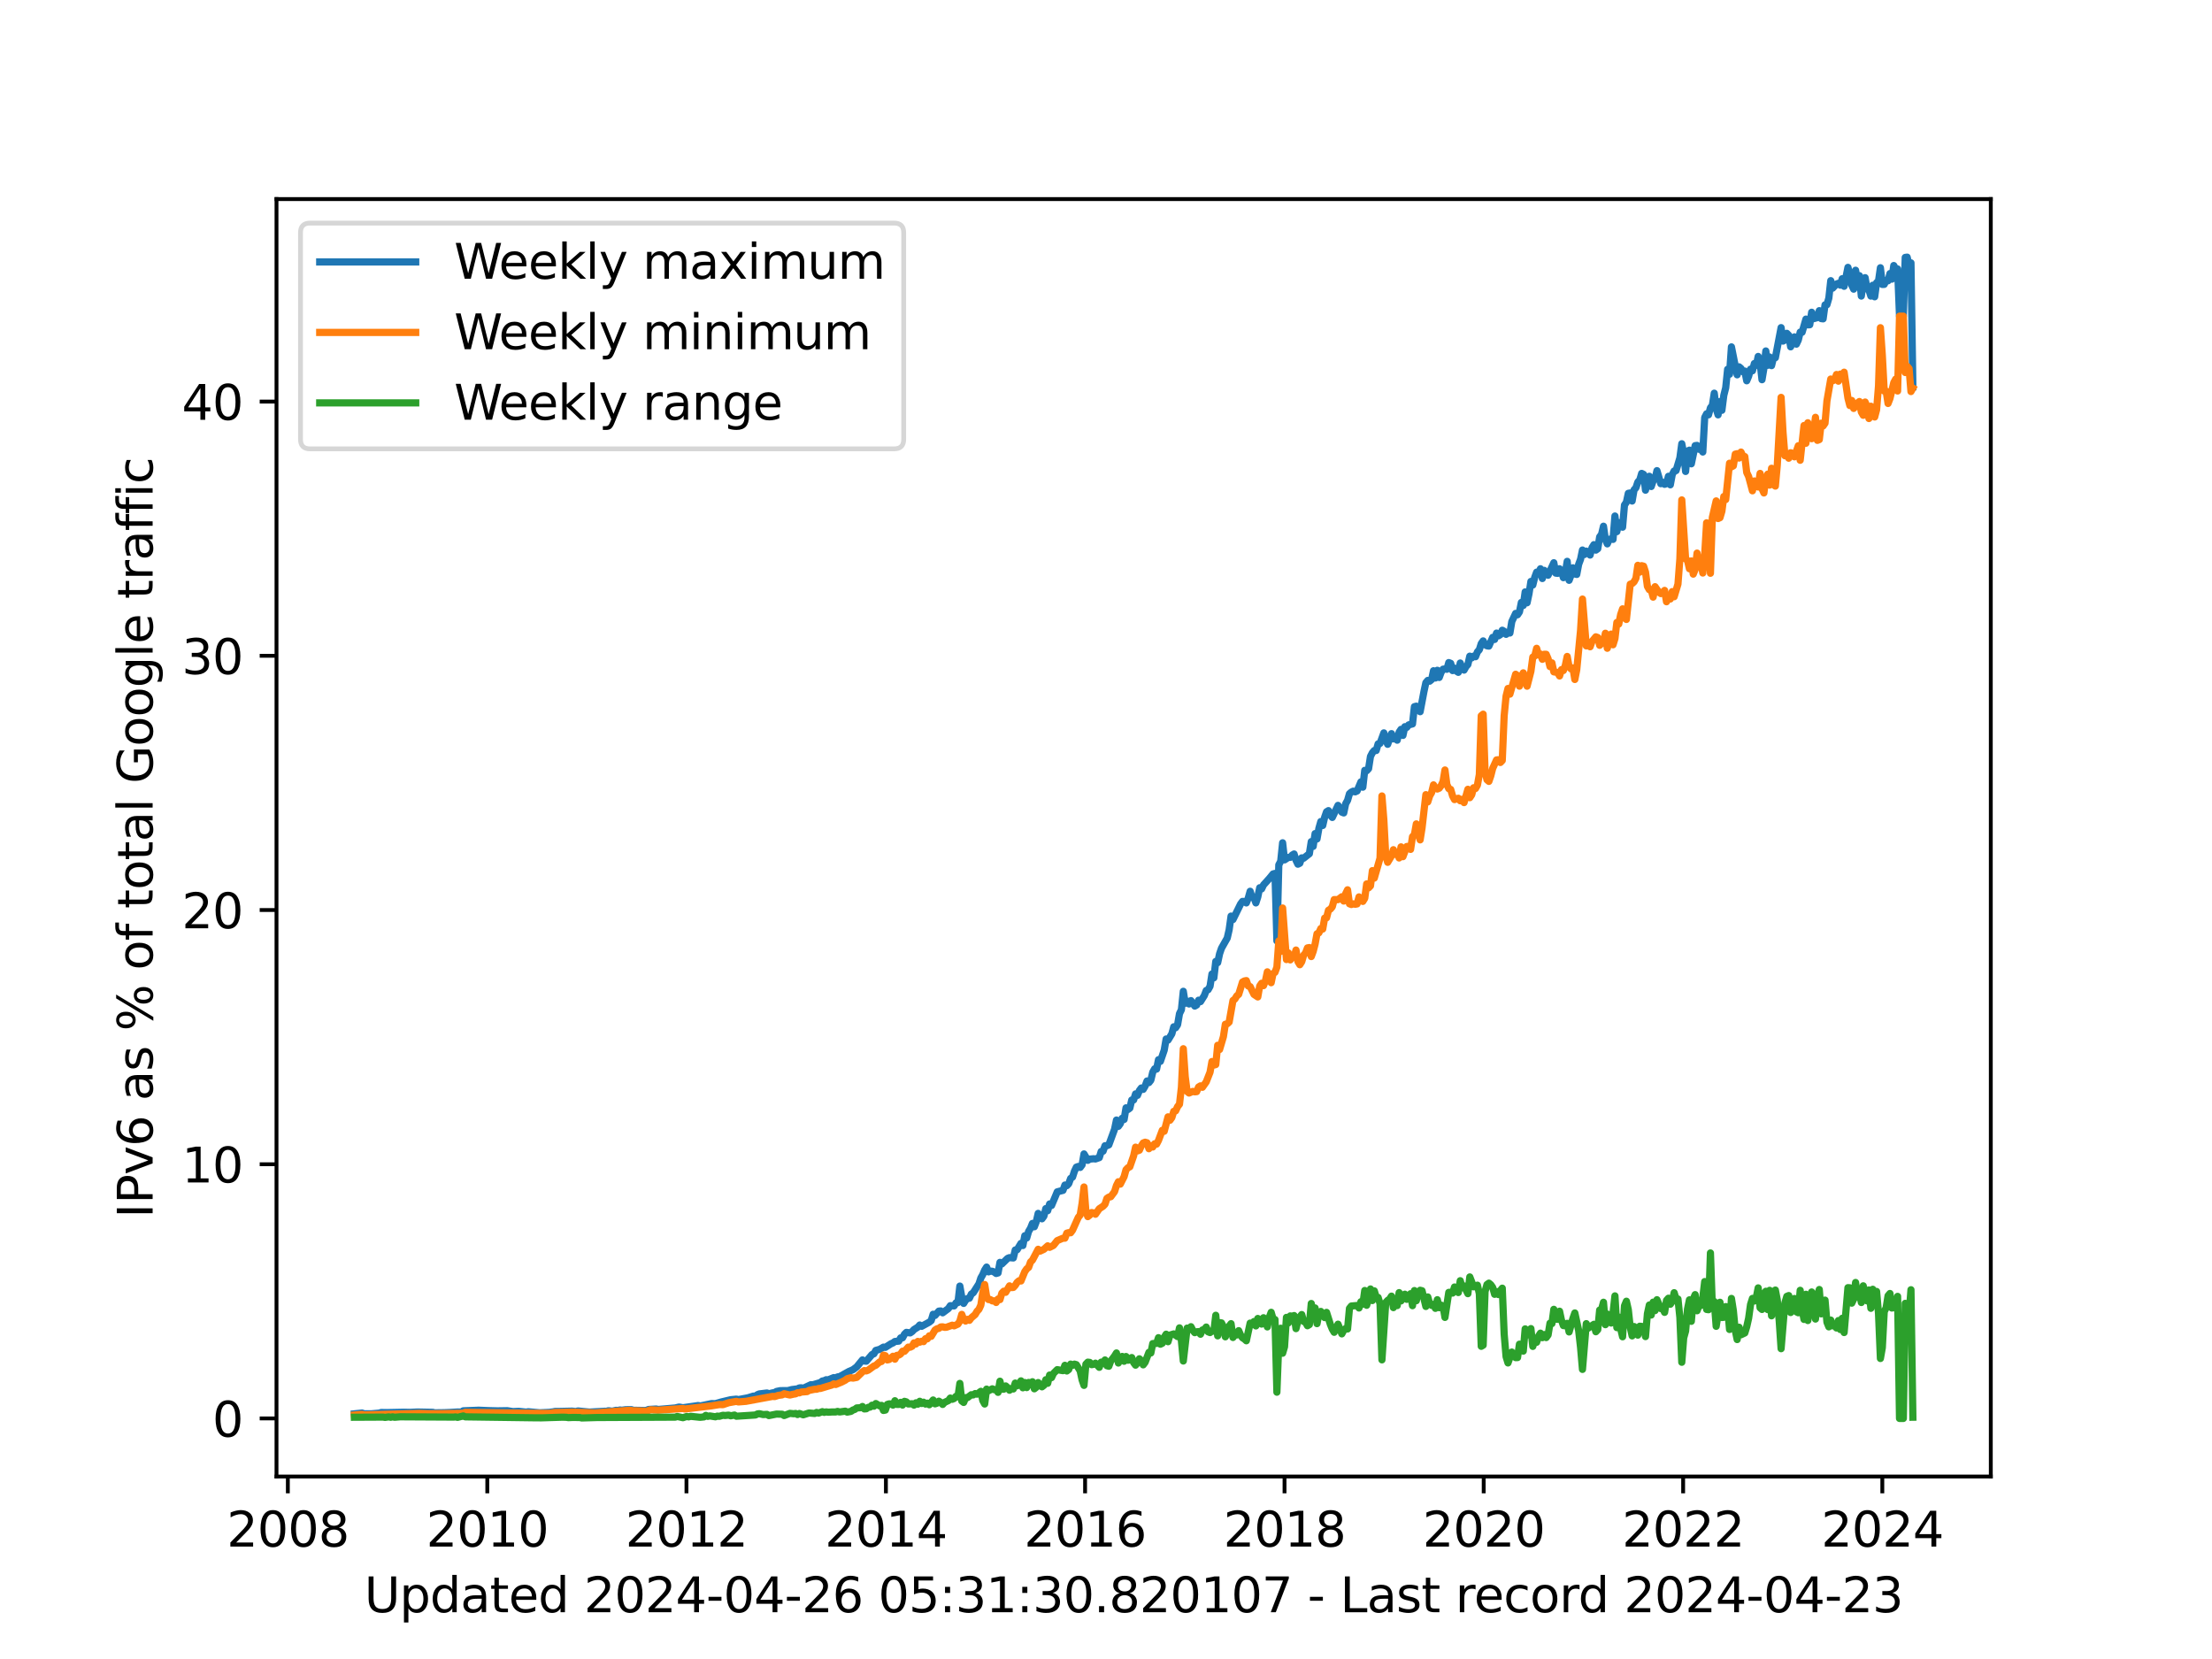 <?xml version="1.0" encoding="utf-8" standalone="no"?>
<!DOCTYPE svg PUBLIC "-//W3C//DTD SVG 1.1//EN"
  "http://www.w3.org/Graphics/SVG/1.1/DTD/svg11.dtd">
<svg xmlns:xlink="http://www.w3.org/1999/xlink" width="460.8pt" height="345.6pt" viewBox="0 0 460.8 345.6" xmlns="http://www.w3.org/2000/svg" version="1.1">
 <defs>
  <style type="text/css">*{stroke-linejoin: round; stroke-linecap: butt}</style>
 </defs>
 <g id="figure_1">
  <g id="patch_1">
   <path d="M 0 345.6 
L 460.8 345.6 
L 460.8 0 
L 0 0 
z
" style="fill: #ffffff"/>
  </g>
  <g id="axes_1">
   <g id="patch_2">
    <path d="M 57.6 307.584 
L 414.72 307.584 
L 414.72 41.472 
L 57.6 41.472 
z
" style="fill: #ffffff"/>
   </g>
   <g id="matplotlib.axis_1">
    <g id="xtick_1">
     <g id="line2d_1">
      <defs>
       <path id="mf68630084e" d="M 0 0 
L 0 3.5 
" style="stroke: #000000; stroke-width: 0.8"/>
      </defs>
      <g>
       <use xlink:href="#mf68630084e" x="59.964" y="307.584" style="stroke: #000000; stroke-width: 0.8"/>
      </g>
     </g>
     <g id="text_1">
      <!-- 2008 -->
      <g transform="translate(47.239 322.182) scale(0.1 -0.1)">
       <defs>
        <path id="DejaVuSans-32" d="M 1228 531 
L 3431 531 
L 3431 0 
L 469 0 
L 469 531 
Q 828 903 1448 1529 
Q 2069 2156 2228 2338 
Q 2531 2678 2651 2914 
Q 2772 3150 2772 3378 
Q 2772 3750 2511 3984 
Q 2250 4219 1831 4219 
Q 1534 4219 1204 4116 
Q 875 4013 500 3803 
L 500 4441 
Q 881 4594 1212 4672 
Q 1544 4750 1819 4750 
Q 2544 4750 2975 4387 
Q 3406 4025 3406 3419 
Q 3406 3131 3298 2873 
Q 3191 2616 2906 2266 
Q 2828 2175 2409 1742 
Q 1991 1309 1228 531 
z
" transform="scale(0.016)"/>
        <path id="DejaVuSans-30" d="M 2034 4250 
Q 1547 4250 1301 3770 
Q 1056 3291 1056 2328 
Q 1056 1369 1301 889 
Q 1547 409 2034 409 
Q 2525 409 2770 889 
Q 3016 1369 3016 2328 
Q 3016 3291 2770 3770 
Q 2525 4250 2034 4250 
z
M 2034 4750 
Q 2819 4750 3233 4129 
Q 3647 3509 3647 2328 
Q 3647 1150 3233 529 
Q 2819 -91 2034 -91 
Q 1250 -91 836 529 
Q 422 1150 422 2328 
Q 422 3509 836 4129 
Q 1250 4750 2034 4750 
z
" transform="scale(0.016)"/>
        <path id="DejaVuSans-38" d="M 2034 2216 
Q 1584 2216 1326 1975 
Q 1069 1734 1069 1313 
Q 1069 891 1326 650 
Q 1584 409 2034 409 
Q 2484 409 2743 651 
Q 3003 894 3003 1313 
Q 3003 1734 2745 1975 
Q 2488 2216 2034 2216 
z
M 1403 2484 
Q 997 2584 770 2862 
Q 544 3141 544 3541 
Q 544 4100 942 4425 
Q 1341 4750 2034 4750 
Q 2731 4750 3128 4425 
Q 3525 4100 3525 3541 
Q 3525 3141 3298 2862 
Q 3072 2584 2669 2484 
Q 3125 2378 3379 2068 
Q 3634 1759 3634 1313 
Q 3634 634 3220 271 
Q 2806 -91 2034 -91 
Q 1263 -91 848 271 
Q 434 634 434 1313 
Q 434 1759 690 2068 
Q 947 2378 1403 2484 
z
M 1172 3481 
Q 1172 3119 1398 2916 
Q 1625 2713 2034 2713 
Q 2441 2713 2670 2916 
Q 2900 3119 2900 3481 
Q 2900 3844 2670 4047 
Q 2441 4250 2034 4250 
Q 1625 4250 1398 4047 
Q 1172 3844 1172 3481 
z
" transform="scale(0.016)"/>
       </defs>
       <use xlink:href="#DejaVuSans-32"/>
       <use xlink:href="#DejaVuSans-30" x="63.623"/>
       <use xlink:href="#DejaVuSans-30" x="127.246"/>
       <use xlink:href="#DejaVuSans-38" x="190.869"/>
      </g>
     </g>
    </g>
    <g id="xtick_2">
     <g id="line2d_2">
      <g>
       <use xlink:href="#mf68630084e" x="101.512" y="307.584" style="stroke: #000000; stroke-width: 0.8"/>
      </g>
     </g>
     <g id="text_2">
      <!-- 2010 -->
      <g transform="translate(88.787 322.182) scale(0.1 -0.1)">
       <defs>
        <path id="DejaVuSans-31" d="M 794 531 
L 1825 531 
L 1825 4091 
L 703 3866 
L 703 4441 
L 1819 4666 
L 2450 4666 
L 2450 531 
L 3481 531 
L 3481 0 
L 794 0 
L 794 531 
z
" transform="scale(0.016)"/>
       </defs>
       <use xlink:href="#DejaVuSans-32"/>
       <use xlink:href="#DejaVuSans-30" x="63.623"/>
       <use xlink:href="#DejaVuSans-31" x="127.246"/>
       <use xlink:href="#DejaVuSans-30" x="190.869"/>
      </g>
     </g>
    </g>
    <g id="xtick_3">
     <g id="line2d_3">
      <g>
       <use xlink:href="#mf68630084e" x="143.004" y="307.584" style="stroke: #000000; stroke-width: 0.8"/>
      </g>
     </g>
     <g id="text_3">
      <!-- 2012 -->
      <g transform="translate(130.279 322.182) scale(0.1 -0.1)">
       <use xlink:href="#DejaVuSans-32"/>
       <use xlink:href="#DejaVuSans-30" x="63.623"/>
       <use xlink:href="#DejaVuSans-31" x="127.246"/>
       <use xlink:href="#DejaVuSans-32" x="190.869"/>
      </g>
     </g>
    </g>
    <g id="xtick_4">
     <g id="line2d_4">
      <g>
       <use xlink:href="#mf68630084e" x="184.552" y="307.584" style="stroke: #000000; stroke-width: 0.8"/>
      </g>
     </g>
     <g id="text_4">
      <!-- 2014 -->
      <g transform="translate(171.827 322.182) scale(0.1 -0.1)">
       <defs>
        <path id="DejaVuSans-34" d="M 2419 4116 
L 825 1625 
L 2419 1625 
L 2419 4116 
z
M 2253 4666 
L 3047 4666 
L 3047 1625 
L 3713 1625 
L 3713 1100 
L 3047 1100 
L 3047 0 
L 2419 0 
L 2419 1100 
L 313 1100 
L 313 1709 
L 2253 4666 
z
" transform="scale(0.016)"/>
       </defs>
       <use xlink:href="#DejaVuSans-32"/>
       <use xlink:href="#DejaVuSans-30" x="63.623"/>
       <use xlink:href="#DejaVuSans-31" x="127.246"/>
       <use xlink:href="#DejaVuSans-34" x="190.869"/>
      </g>
     </g>
    </g>
    <g id="xtick_5">
     <g id="line2d_5">
      <g>
       <use xlink:href="#mf68630084e" x="226.043" y="307.584" style="stroke: #000000; stroke-width: 0.8"/>
      </g>
     </g>
     <g id="text_5">
      <!-- 2016 -->
      <g transform="translate(213.318 322.182) scale(0.1 -0.1)">
       <defs>
        <path id="DejaVuSans-36" d="M 2113 2584 
Q 1688 2584 1439 2293 
Q 1191 2003 1191 1497 
Q 1191 994 1439 701 
Q 1688 409 2113 409 
Q 2538 409 2786 701 
Q 3034 994 3034 1497 
Q 3034 2003 2786 2293 
Q 2538 2584 2113 2584 
z
M 3366 4563 
L 3366 3988 
Q 3128 4100 2886 4159 
Q 2644 4219 2406 4219 
Q 1781 4219 1451 3797 
Q 1122 3375 1075 2522 
Q 1259 2794 1537 2939 
Q 1816 3084 2150 3084 
Q 2853 3084 3261 2657 
Q 3669 2231 3669 1497 
Q 3669 778 3244 343 
Q 2819 -91 2113 -91 
Q 1303 -91 875 529 
Q 447 1150 447 2328 
Q 447 3434 972 4092 
Q 1497 4750 2381 4750 
Q 2619 4750 2861 4703 
Q 3103 4656 3366 4563 
z
" transform="scale(0.016)"/>
       </defs>
       <use xlink:href="#DejaVuSans-32"/>
       <use xlink:href="#DejaVuSans-30" x="63.623"/>
       <use xlink:href="#DejaVuSans-31" x="127.246"/>
       <use xlink:href="#DejaVuSans-36" x="190.869"/>
      </g>
     </g>
    </g>
    <g id="xtick_6">
     <g id="line2d_6">
      <g>
       <use xlink:href="#mf68630084e" x="267.591" y="307.584" style="stroke: #000000; stroke-width: 0.8"/>
      </g>
     </g>
     <g id="text_6">
      <!-- 2018 -->
      <g transform="translate(254.866 322.182) scale(0.1 -0.1)">
       <use xlink:href="#DejaVuSans-32"/>
       <use xlink:href="#DejaVuSans-30" x="63.623"/>
       <use xlink:href="#DejaVuSans-31" x="127.246"/>
       <use xlink:href="#DejaVuSans-38" x="190.869"/>
      </g>
     </g>
    </g>
    <g id="xtick_7">
     <g id="line2d_7">
      <g>
       <use xlink:href="#mf68630084e" x="309.082" y="307.584" style="stroke: #000000; stroke-width: 0.8"/>
      </g>
     </g>
     <g id="text_7">
      <!-- 2020 -->
      <g transform="translate(296.357 322.182) scale(0.1 -0.1)">
       <use xlink:href="#DejaVuSans-32"/>
       <use xlink:href="#DejaVuSans-30" x="63.623"/>
       <use xlink:href="#DejaVuSans-32" x="127.246"/>
       <use xlink:href="#DejaVuSans-30" x="190.869"/>
      </g>
     </g>
    </g>
    <g id="xtick_8">
     <g id="line2d_8">
      <g>
       <use xlink:href="#mf68630084e" x="350.63" y="307.584" style="stroke: #000000; stroke-width: 0.8"/>
      </g>
     </g>
     <g id="text_8">
      <!-- 2022 -->
      <g transform="translate(337.905 322.182) scale(0.1 -0.1)">
       <use xlink:href="#DejaVuSans-32"/>
       <use xlink:href="#DejaVuSans-30" x="63.623"/>
       <use xlink:href="#DejaVuSans-32" x="127.246"/>
       <use xlink:href="#DejaVuSans-32" x="190.869"/>
      </g>
     </g>
    </g>
    <g id="xtick_9">
     <g id="line2d_9">
      <g>
       <use xlink:href="#mf68630084e" x="392.121" y="307.584" style="stroke: #000000; stroke-width: 0.8"/>
      </g>
     </g>
     <g id="text_9">
      <!-- 2024 -->
      <g transform="translate(379.396 322.182) scale(0.1 -0.1)">
       <use xlink:href="#DejaVuSans-32"/>
       <use xlink:href="#DejaVuSans-30" x="63.623"/>
       <use xlink:href="#DejaVuSans-32" x="127.246"/>
       <use xlink:href="#DejaVuSans-34" x="190.869"/>
      </g>
     </g>
    </g>
    <g id="text_10">
     <!-- Updated 2024-04-26 05:31:30.820107 - Last record 2024-04-23 -->
     <g transform="translate(75.905 335.861) scale(0.1 -0.1)">
      <defs>
       <path id="DejaVuSans-55" d="M 556 4666 
L 1191 4666 
L 1191 1831 
Q 1191 1081 1462 751 
Q 1734 422 2344 422 
Q 2950 422 3222 751 
Q 3494 1081 3494 1831 
L 3494 4666 
L 4128 4666 
L 4128 1753 
Q 4128 841 3676 375 
Q 3225 -91 2344 -91 
Q 1459 -91 1007 375 
Q 556 841 556 1753 
L 556 4666 
z
" transform="scale(0.016)"/>
       <path id="DejaVuSans-70" d="M 1159 525 
L 1159 -1331 
L 581 -1331 
L 581 3500 
L 1159 3500 
L 1159 2969 
Q 1341 3281 1617 3432 
Q 1894 3584 2278 3584 
Q 2916 3584 3314 3078 
Q 3713 2572 3713 1747 
Q 3713 922 3314 415 
Q 2916 -91 2278 -91 
Q 1894 -91 1617 61 
Q 1341 213 1159 525 
z
M 3116 1747 
Q 3116 2381 2855 2742 
Q 2594 3103 2138 3103 
Q 1681 3103 1420 2742 
Q 1159 2381 1159 1747 
Q 1159 1113 1420 752 
Q 1681 391 2138 391 
Q 2594 391 2855 752 
Q 3116 1113 3116 1747 
z
" transform="scale(0.016)"/>
       <path id="DejaVuSans-64" d="M 2906 2969 
L 2906 4863 
L 3481 4863 
L 3481 0 
L 2906 0 
L 2906 525 
Q 2725 213 2448 61 
Q 2172 -91 1784 -91 
Q 1150 -91 751 415 
Q 353 922 353 1747 
Q 353 2572 751 3078 
Q 1150 3584 1784 3584 
Q 2172 3584 2448 3432 
Q 2725 3281 2906 2969 
z
M 947 1747 
Q 947 1113 1208 752 
Q 1469 391 1925 391 
Q 2381 391 2643 752 
Q 2906 1113 2906 1747 
Q 2906 2381 2643 2742 
Q 2381 3103 1925 3103 
Q 1469 3103 1208 2742 
Q 947 2381 947 1747 
z
" transform="scale(0.016)"/>
       <path id="DejaVuSans-61" d="M 2194 1759 
Q 1497 1759 1228 1600 
Q 959 1441 959 1056 
Q 959 750 1161 570 
Q 1363 391 1709 391 
Q 2188 391 2477 730 
Q 2766 1069 2766 1631 
L 2766 1759 
L 2194 1759 
z
M 3341 1997 
L 3341 0 
L 2766 0 
L 2766 531 
Q 2569 213 2275 61 
Q 1981 -91 1556 -91 
Q 1019 -91 701 211 
Q 384 513 384 1019 
Q 384 1609 779 1909 
Q 1175 2209 1959 2209 
L 2766 2209 
L 2766 2266 
Q 2766 2663 2505 2880 
Q 2244 3097 1772 3097 
Q 1472 3097 1187 3025 
Q 903 2953 641 2809 
L 641 3341 
Q 956 3463 1253 3523 
Q 1550 3584 1831 3584 
Q 2591 3584 2966 3190 
Q 3341 2797 3341 1997 
z
" transform="scale(0.016)"/>
       <path id="DejaVuSans-74" d="M 1172 4494 
L 1172 3500 
L 2356 3500 
L 2356 3053 
L 1172 3053 
L 1172 1153 
Q 1172 725 1289 603 
Q 1406 481 1766 481 
L 2356 481 
L 2356 0 
L 1766 0 
Q 1100 0 847 248 
Q 594 497 594 1153 
L 594 3053 
L 172 3053 
L 172 3500 
L 594 3500 
L 594 4494 
L 1172 4494 
z
" transform="scale(0.016)"/>
       <path id="DejaVuSans-65" d="M 3597 1894 
L 3597 1613 
L 953 1613 
Q 991 1019 1311 708 
Q 1631 397 2203 397 
Q 2534 397 2845 478 
Q 3156 559 3463 722 
L 3463 178 
Q 3153 47 2828 -22 
Q 2503 -91 2169 -91 
Q 1331 -91 842 396 
Q 353 884 353 1716 
Q 353 2575 817 3079 
Q 1281 3584 2069 3584 
Q 2775 3584 3186 3129 
Q 3597 2675 3597 1894 
z
M 3022 2063 
Q 3016 2534 2758 2815 
Q 2500 3097 2075 3097 
Q 1594 3097 1305 2825 
Q 1016 2553 972 2059 
L 3022 2063 
z
" transform="scale(0.016)"/>
       <path id="DejaVuSans-20" transform="scale(0.016)"/>
       <path id="DejaVuSans-2d" d="M 313 2009 
L 1997 2009 
L 1997 1497 
L 313 1497 
L 313 2009 
z
" transform="scale(0.016)"/>
       <path id="DejaVuSans-35" d="M 691 4666 
L 3169 4666 
L 3169 4134 
L 1269 4134 
L 1269 2991 
Q 1406 3038 1543 3061 
Q 1681 3084 1819 3084 
Q 2600 3084 3056 2656 
Q 3513 2228 3513 1497 
Q 3513 744 3044 326 
Q 2575 -91 1722 -91 
Q 1428 -91 1123 -41 
Q 819 9 494 109 
L 494 744 
Q 775 591 1075 516 
Q 1375 441 1709 441 
Q 2250 441 2565 725 
Q 2881 1009 2881 1497 
Q 2881 1984 2565 2268 
Q 2250 2553 1709 2553 
Q 1456 2553 1204 2497 
Q 953 2441 691 2322 
L 691 4666 
z
" transform="scale(0.016)"/>
       <path id="DejaVuSans-3a" d="M 750 794 
L 1409 794 
L 1409 0 
L 750 0 
L 750 794 
z
M 750 3309 
L 1409 3309 
L 1409 2516 
L 750 2516 
L 750 3309 
z
" transform="scale(0.016)"/>
       <path id="DejaVuSans-33" d="M 2597 2516 
Q 3050 2419 3304 2112 
Q 3559 1806 3559 1356 
Q 3559 666 3084 287 
Q 2609 -91 1734 -91 
Q 1441 -91 1130 -33 
Q 819 25 488 141 
L 488 750 
Q 750 597 1062 519 
Q 1375 441 1716 441 
Q 2309 441 2620 675 
Q 2931 909 2931 1356 
Q 2931 1769 2642 2001 
Q 2353 2234 1838 2234 
L 1294 2234 
L 1294 2753 
L 1863 2753 
Q 2328 2753 2575 2939 
Q 2822 3125 2822 3475 
Q 2822 3834 2567 4026 
Q 2313 4219 1838 4219 
Q 1578 4219 1281 4162 
Q 984 4106 628 3988 
L 628 4550 
Q 988 4650 1302 4700 
Q 1616 4750 1894 4750 
Q 2613 4750 3031 4423 
Q 3450 4097 3450 3541 
Q 3450 3153 3228 2886 
Q 3006 2619 2597 2516 
z
" transform="scale(0.016)"/>
       <path id="DejaVuSans-2e" d="M 684 794 
L 1344 794 
L 1344 0 
L 684 0 
L 684 794 
z
" transform="scale(0.016)"/>
       <path id="DejaVuSans-37" d="M 525 4666 
L 3525 4666 
L 3525 4397 
L 1831 0 
L 1172 0 
L 2766 4134 
L 525 4134 
L 525 4666 
z
" transform="scale(0.016)"/>
       <path id="DejaVuSans-4c" d="M 628 4666 
L 1259 4666 
L 1259 531 
L 3531 531 
L 3531 0 
L 628 0 
L 628 4666 
z
" transform="scale(0.016)"/>
       <path id="DejaVuSans-73" d="M 2834 3397 
L 2834 2853 
Q 2591 2978 2328 3040 
Q 2066 3103 1784 3103 
Q 1356 3103 1142 2972 
Q 928 2841 928 2578 
Q 928 2378 1081 2264 
Q 1234 2150 1697 2047 
L 1894 2003 
Q 2506 1872 2764 1633 
Q 3022 1394 3022 966 
Q 3022 478 2636 193 
Q 2250 -91 1575 -91 
Q 1294 -91 989 -36 
Q 684 19 347 128 
L 347 722 
Q 666 556 975 473 
Q 1284 391 1588 391 
Q 1994 391 2212 530 
Q 2431 669 2431 922 
Q 2431 1156 2273 1281 
Q 2116 1406 1581 1522 
L 1381 1569 
Q 847 1681 609 1914 
Q 372 2147 372 2553 
Q 372 3047 722 3315 
Q 1072 3584 1716 3584 
Q 2034 3584 2315 3537 
Q 2597 3491 2834 3397 
z
" transform="scale(0.016)"/>
       <path id="DejaVuSans-72" d="M 2631 2963 
Q 2534 3019 2420 3045 
Q 2306 3072 2169 3072 
Q 1681 3072 1420 2755 
Q 1159 2438 1159 1844 
L 1159 0 
L 581 0 
L 581 3500 
L 1159 3500 
L 1159 2956 
Q 1341 3275 1631 3429 
Q 1922 3584 2338 3584 
Q 2397 3584 2469 3576 
Q 2541 3569 2628 3553 
L 2631 2963 
z
" transform="scale(0.016)"/>
       <path id="DejaVuSans-63" d="M 3122 3366 
L 3122 2828 
Q 2878 2963 2633 3030 
Q 2388 3097 2138 3097 
Q 1578 3097 1268 2742 
Q 959 2388 959 1747 
Q 959 1106 1268 751 
Q 1578 397 2138 397 
Q 2388 397 2633 464 
Q 2878 531 3122 666 
L 3122 134 
Q 2881 22 2623 -34 
Q 2366 -91 2075 -91 
Q 1284 -91 818 406 
Q 353 903 353 1747 
Q 353 2603 823 3093 
Q 1294 3584 2113 3584 
Q 2378 3584 2631 3529 
Q 2884 3475 3122 3366 
z
" transform="scale(0.016)"/>
       <path id="DejaVuSans-6f" d="M 1959 3097 
Q 1497 3097 1228 2736 
Q 959 2375 959 1747 
Q 959 1119 1226 758 
Q 1494 397 1959 397 
Q 2419 397 2687 759 
Q 2956 1122 2956 1747 
Q 2956 2369 2687 2733 
Q 2419 3097 1959 3097 
z
M 1959 3584 
Q 2709 3584 3137 3096 
Q 3566 2609 3566 1747 
Q 3566 888 3137 398 
Q 2709 -91 1959 -91 
Q 1206 -91 779 398 
Q 353 888 353 1747 
Q 353 2609 779 3096 
Q 1206 3584 1959 3584 
z
" transform="scale(0.016)"/>
      </defs>
      <use xlink:href="#DejaVuSans-55"/>
      <use xlink:href="#DejaVuSans-70" x="73.193"/>
      <use xlink:href="#DejaVuSans-64" x="136.67"/>
      <use xlink:href="#DejaVuSans-61" x="200.146"/>
      <use xlink:href="#DejaVuSans-74" x="261.426"/>
      <use xlink:href="#DejaVuSans-65" x="300.635"/>
      <use xlink:href="#DejaVuSans-64" x="362.158"/>
      <use xlink:href="#DejaVuSans-20" x="425.635"/>
      <use xlink:href="#DejaVuSans-32" x="457.422"/>
      <use xlink:href="#DejaVuSans-30" x="521.045"/>
      <use xlink:href="#DejaVuSans-32" x="584.668"/>
      <use xlink:href="#DejaVuSans-34" x="648.291"/>
      <use xlink:href="#DejaVuSans-2d" x="711.914"/>
      <use xlink:href="#DejaVuSans-30" x="747.998"/>
      <use xlink:href="#DejaVuSans-34" x="811.621"/>
      <use xlink:href="#DejaVuSans-2d" x="875.244"/>
      <use xlink:href="#DejaVuSans-32" x="911.328"/>
      <use xlink:href="#DejaVuSans-36" x="974.951"/>
      <use xlink:href="#DejaVuSans-20" x="1038.574"/>
      <use xlink:href="#DejaVuSans-30" x="1070.361"/>
      <use xlink:href="#DejaVuSans-35" x="1133.984"/>
      <use xlink:href="#DejaVuSans-3a" x="1197.607"/>
      <use xlink:href="#DejaVuSans-33" x="1231.299"/>
      <use xlink:href="#DejaVuSans-31" x="1294.922"/>
      <use xlink:href="#DejaVuSans-3a" x="1358.545"/>
      <use xlink:href="#DejaVuSans-33" x="1392.236"/>
      <use xlink:href="#DejaVuSans-30" x="1455.859"/>
      <use xlink:href="#DejaVuSans-2e" x="1519.482"/>
      <use xlink:href="#DejaVuSans-38" x="1551.27"/>
      <use xlink:href="#DejaVuSans-32" x="1614.893"/>
      <use xlink:href="#DejaVuSans-30" x="1678.516"/>
      <use xlink:href="#DejaVuSans-31" x="1742.139"/>
      <use xlink:href="#DejaVuSans-30" x="1805.762"/>
      <use xlink:href="#DejaVuSans-37" x="1869.385"/>
      <use xlink:href="#DejaVuSans-20" x="1933.008"/>
      <use xlink:href="#DejaVuSans-2d" x="1964.795"/>
      <use xlink:href="#DejaVuSans-20" x="2000.879"/>
      <use xlink:href="#DejaVuSans-4c" x="2032.666"/>
      <use xlink:href="#DejaVuSans-61" x="2088.379"/>
      <use xlink:href="#DejaVuSans-73" x="2149.658"/>
      <use xlink:href="#DejaVuSans-74" x="2201.758"/>
      <use xlink:href="#DejaVuSans-20" x="2240.967"/>
      <use xlink:href="#DejaVuSans-72" x="2272.754"/>
      <use xlink:href="#DejaVuSans-65" x="2311.617"/>
      <use xlink:href="#DejaVuSans-63" x="2373.141"/>
      <use xlink:href="#DejaVuSans-6f" x="2428.121"/>
      <use xlink:href="#DejaVuSans-72" x="2489.303"/>
      <use xlink:href="#DejaVuSans-64" x="2528.666"/>
      <use xlink:href="#DejaVuSans-20" x="2592.143"/>
      <use xlink:href="#DejaVuSans-32" x="2623.93"/>
      <use xlink:href="#DejaVuSans-30" x="2687.553"/>
      <use xlink:href="#DejaVuSans-32" x="2751.176"/>
      <use xlink:href="#DejaVuSans-34" x="2814.799"/>
      <use xlink:href="#DejaVuSans-2d" x="2878.422"/>
      <use xlink:href="#DejaVuSans-30" x="2914.506"/>
      <use xlink:href="#DejaVuSans-34" x="2978.129"/>
      <use xlink:href="#DejaVuSans-2d" x="3041.752"/>
      <use xlink:href="#DejaVuSans-32" x="3077.836"/>
      <use xlink:href="#DejaVuSans-33" x="3141.459"/>
     </g>
    </g>
   </g>
   <g id="matplotlib.axis_2">
    <g id="ytick_1">
     <g id="line2d_10">
      <defs>
       <path id="m5c336b3a96" d="M 0 0 
L -3.5 0 
" style="stroke: #000000; stroke-width: 0.8"/>
      </defs>
      <g>
       <use xlink:href="#m5c336b3a96" x="57.6" y="295.488" style="stroke: #000000; stroke-width: 0.8"/>
      </g>
     </g>
     <g id="text_11">
      <!-- 0 -->
      <g transform="translate(44.237 299.287) scale(0.1 -0.1)">
       <use xlink:href="#DejaVuSans-30"/>
      </g>
     </g>
    </g>
    <g id="ytick_2">
     <g id="line2d_11">
      <g>
       <use xlink:href="#m5c336b3a96" x="57.6" y="242.53" style="stroke: #000000; stroke-width: 0.8"/>
      </g>
     </g>
     <g id="text_12">
      <!-- 10 -->
      <g transform="translate(37.875 246.329) scale(0.1 -0.1)">
       <use xlink:href="#DejaVuSans-31"/>
       <use xlink:href="#DejaVuSans-30" x="63.623"/>
      </g>
     </g>
    </g>
    <g id="ytick_3">
     <g id="line2d_12">
      <g>
       <use xlink:href="#m5c336b3a96" x="57.6" y="189.572" style="stroke: #000000; stroke-width: 0.8"/>
      </g>
     </g>
     <g id="text_13">
      <!-- 20 -->
      <g transform="translate(37.875 193.371) scale(0.1 -0.1)">
       <use xlink:href="#DejaVuSans-32"/>
       <use xlink:href="#DejaVuSans-30" x="63.623"/>
      </g>
     </g>
    </g>
    <g id="ytick_4">
     <g id="line2d_13">
      <g>
       <use xlink:href="#m5c336b3a96" x="57.6" y="136.614" style="stroke: #000000; stroke-width: 0.8"/>
      </g>
     </g>
     <g id="text_14">
      <!-- 30 -->
      <g transform="translate(37.875 140.413) scale(0.1 -0.1)">
       <use xlink:href="#DejaVuSans-33"/>
       <use xlink:href="#DejaVuSans-30" x="63.623"/>
      </g>
     </g>
    </g>
    <g id="ytick_5">
     <g id="line2d_14">
      <g>
       <use xlink:href="#m5c336b3a96" x="57.6" y="83.656" style="stroke: #000000; stroke-width: 0.8"/>
      </g>
     </g>
     <g id="text_15">
      <!-- 40 -->
      <g transform="translate(37.875 87.455) scale(0.1 -0.1)">
       <use xlink:href="#DejaVuSans-34"/>
       <use xlink:href="#DejaVuSans-30" x="63.623"/>
      </g>
     </g>
    </g>
    <g id="text_16">
     <!-- IPv6 as % of total Google traffic -->
     <g transform="translate(31.795 253.736) rotate(-90) scale(0.1 -0.1)">
      <defs>
       <path id="DejaVuSans-49" d="M 628 4666 
L 1259 4666 
L 1259 0 
L 628 0 
L 628 4666 
z
" transform="scale(0.016)"/>
       <path id="DejaVuSans-50" d="M 1259 4147 
L 1259 2394 
L 2053 2394 
Q 2494 2394 2734 2622 
Q 2975 2850 2975 3272 
Q 2975 3691 2734 3919 
Q 2494 4147 2053 4147 
L 1259 4147 
z
M 628 4666 
L 2053 4666 
Q 2838 4666 3239 4311 
Q 3641 3956 3641 3272 
Q 3641 2581 3239 2228 
Q 2838 1875 2053 1875 
L 1259 1875 
L 1259 0 
L 628 0 
L 628 4666 
z
" transform="scale(0.016)"/>
       <path id="DejaVuSans-76" d="M 191 3500 
L 800 3500 
L 1894 563 
L 2988 3500 
L 3597 3500 
L 2284 0 
L 1503 0 
L 191 3500 
z
" transform="scale(0.016)"/>
       <path id="DejaVuSans-25" d="M 4653 2053 
Q 4381 2053 4226 1822 
Q 4072 1591 4072 1178 
Q 4072 772 4226 539 
Q 4381 306 4653 306 
Q 4919 306 5073 539 
Q 5228 772 5228 1178 
Q 5228 1588 5073 1820 
Q 4919 2053 4653 2053 
z
M 4653 2450 
Q 5147 2450 5437 2106 
Q 5728 1763 5728 1178 
Q 5728 594 5436 251 
Q 5144 -91 4653 -91 
Q 4153 -91 3862 251 
Q 3572 594 3572 1178 
Q 3572 1766 3864 2108 
Q 4156 2450 4653 2450 
z
M 1428 4353 
Q 1159 4353 1004 4120 
Q 850 3888 850 3481 
Q 850 3069 1003 2837 
Q 1156 2606 1428 2606 
Q 1700 2606 1854 2837 
Q 2009 3069 2009 3481 
Q 2009 3884 1853 4118 
Q 1697 4353 1428 4353 
z
M 4250 4750 
L 4750 4750 
L 1831 -91 
L 1331 -91 
L 4250 4750 
z
M 1428 4750 
Q 1922 4750 2215 4408 
Q 2509 4066 2509 3481 
Q 2509 2891 2217 2550 
Q 1925 2209 1428 2209 
Q 931 2209 642 2551 
Q 353 2894 353 3481 
Q 353 4063 643 4406 
Q 934 4750 1428 4750 
z
" transform="scale(0.016)"/>
       <path id="DejaVuSans-66" d="M 2375 4863 
L 2375 4384 
L 1825 4384 
Q 1516 4384 1395 4259 
Q 1275 4134 1275 3809 
L 1275 3500 
L 2222 3500 
L 2222 3053 
L 1275 3053 
L 1275 0 
L 697 0 
L 697 3053 
L 147 3053 
L 147 3500 
L 697 3500 
L 697 3744 
Q 697 4328 969 4595 
Q 1241 4863 1831 4863 
L 2375 4863 
z
" transform="scale(0.016)"/>
       <path id="DejaVuSans-6c" d="M 603 4863 
L 1178 4863 
L 1178 0 
L 603 0 
L 603 4863 
z
" transform="scale(0.016)"/>
       <path id="DejaVuSans-47" d="M 3809 666 
L 3809 1919 
L 2778 1919 
L 2778 2438 
L 4434 2438 
L 4434 434 
Q 4069 175 3628 42 
Q 3188 -91 2688 -91 
Q 1594 -91 976 548 
Q 359 1188 359 2328 
Q 359 3472 976 4111 
Q 1594 4750 2688 4750 
Q 3144 4750 3555 4637 
Q 3966 4525 4313 4306 
L 4313 3634 
Q 3963 3931 3569 4081 
Q 3175 4231 2741 4231 
Q 1884 4231 1454 3753 
Q 1025 3275 1025 2328 
Q 1025 1384 1454 906 
Q 1884 428 2741 428 
Q 3075 428 3337 486 
Q 3600 544 3809 666 
z
" transform="scale(0.016)"/>
       <path id="DejaVuSans-67" d="M 2906 1791 
Q 2906 2416 2648 2759 
Q 2391 3103 1925 3103 
Q 1463 3103 1205 2759 
Q 947 2416 947 1791 
Q 947 1169 1205 825 
Q 1463 481 1925 481 
Q 2391 481 2648 825 
Q 2906 1169 2906 1791 
z
M 3481 434 
Q 3481 -459 3084 -895 
Q 2688 -1331 1869 -1331 
Q 1566 -1331 1297 -1286 
Q 1028 -1241 775 -1147 
L 775 -588 
Q 1028 -725 1275 -790 
Q 1522 -856 1778 -856 
Q 2344 -856 2625 -561 
Q 2906 -266 2906 331 
L 2906 616 
Q 2728 306 2450 153 
Q 2172 0 1784 0 
Q 1141 0 747 490 
Q 353 981 353 1791 
Q 353 2603 747 3093 
Q 1141 3584 1784 3584 
Q 2172 3584 2450 3431 
Q 2728 3278 2906 2969 
L 2906 3500 
L 3481 3500 
L 3481 434 
z
" transform="scale(0.016)"/>
       <path id="DejaVuSans-69" d="M 603 3500 
L 1178 3500 
L 1178 0 
L 603 0 
L 603 3500 
z
M 603 4863 
L 1178 4863 
L 1178 4134 
L 603 4134 
L 603 4863 
z
" transform="scale(0.016)"/>
      </defs>
      <use xlink:href="#DejaVuSans-49"/>
      <use xlink:href="#DejaVuSans-50" x="29.492"/>
      <use xlink:href="#DejaVuSans-76" x="89.795"/>
      <use xlink:href="#DejaVuSans-36" x="148.975"/>
      <use xlink:href="#DejaVuSans-20" x="212.598"/>
      <use xlink:href="#DejaVuSans-61" x="244.385"/>
      <use xlink:href="#DejaVuSans-73" x="305.664"/>
      <use xlink:href="#DejaVuSans-20" x="357.764"/>
      <use xlink:href="#DejaVuSans-25" x="389.551"/>
      <use xlink:href="#DejaVuSans-20" x="484.57"/>
      <use xlink:href="#DejaVuSans-6f" x="516.357"/>
      <use xlink:href="#DejaVuSans-66" x="577.539"/>
      <use xlink:href="#DejaVuSans-20" x="612.744"/>
      <use xlink:href="#DejaVuSans-74" x="644.531"/>
      <use xlink:href="#DejaVuSans-6f" x="683.74"/>
      <use xlink:href="#DejaVuSans-74" x="744.922"/>
      <use xlink:href="#DejaVuSans-61" x="784.131"/>
      <use xlink:href="#DejaVuSans-6c" x="845.41"/>
      <use xlink:href="#DejaVuSans-20" x="873.193"/>
      <use xlink:href="#DejaVuSans-47" x="904.98"/>
      <use xlink:href="#DejaVuSans-6f" x="982.471"/>
      <use xlink:href="#DejaVuSans-6f" x="1043.652"/>
      <use xlink:href="#DejaVuSans-67" x="1104.834"/>
      <use xlink:href="#DejaVuSans-6c" x="1168.311"/>
      <use xlink:href="#DejaVuSans-65" x="1196.094"/>
      <use xlink:href="#DejaVuSans-20" x="1257.617"/>
      <use xlink:href="#DejaVuSans-74" x="1289.404"/>
      <use xlink:href="#DejaVuSans-72" x="1328.613"/>
      <use xlink:href="#DejaVuSans-61" x="1369.727"/>
      <use xlink:href="#DejaVuSans-66" x="1431.006"/>
      <use xlink:href="#DejaVuSans-66" x="1466.211"/>
      <use xlink:href="#DejaVuSans-69" x="1501.416"/>
      <use xlink:href="#DejaVuSans-63" x="1529.199"/>
     </g>
    </g>
   </g>
   <g id="line2d_15">
    <path d="M 73.833 294.523 
L 75.424 294.36 
L 75.822 294.515 
L 77.413 294.515 
L 79.005 294.373 
L 79.403 294.247 
L 80.596 294.268 
L 84.177 294.193 
L 85.371 294.22 
L 86.962 294.146 
L 90.145 294.21 
L 90.543 294.312 
L 92.532 294.288 
L 93.726 294.239 
L 95.317 294.144 
L 96.113 294.153 
L 96.511 293.895 
L 98.898 293.806 
L 99.694 293.772 
L 101.683 293.854 
L 103.672 293.904 
L 105.662 293.872 
L 106.855 294.06 
L 108.049 294.008 
L 108.844 294.091 
L 109.64 294.171 
L 110.038 294.091 
L 112.425 294.308 
L 114.415 294.222 
L 115.21 294.118 
L 115.608 294.033 
L 116.404 294.028 
L 119.189 293.966 
L 119.985 294.056 
L 120.382 293.929 
L 122.77 294.164 
L 125.953 293.995 
L 126.35 294.001 
L 126.748 293.88 
L 127.544 293.981 
L 128.34 293.794 
L 128.738 293.84 
L 129.135 293.726 
L 129.533 293.776 
L 130.329 293.669 
L 131.523 293.654 
L 131.92 293.786 
L 133.512 293.815 
L 134.308 293.83 
L 134.705 293.792 
L 135.103 293.618 
L 136.695 293.523 
L 137.093 293.618 
L 140.673 293.305 
L 141.469 293.111 
L 142.265 293.257 
L 145.05 292.86 
L 145.448 292.792 
L 145.846 292.898 
L 148.233 292.391 
L 149.028 292.407 
L 150.222 292.064 
L 152.211 291.588 
L 153.405 291.465 
L 153.803 291.565 
L 155.792 291.189 
L 156.986 290.818 
L 157.384 290.874 
L 157.781 290.54 
L 158.179 290.379 
L 159.771 290.185 
L 160.169 290.342 
L 160.964 290.153 
L 161.362 290.106 
L 161.76 289.862 
L 162.556 289.7 
L 164.147 289.683 
L 164.943 289.476 
L 166.136 289.323 
L 166.534 289.123 
L 166.932 289.104 
L 167.33 289.207 
L 168.921 288.46 
L 169.319 288.477 
L 170.911 288.007 
L 171.309 287.692 
L 171.707 287.62 
L 172.104 287.425 
L 172.502 287.457 
L 173.696 286.978 
L 174.094 287.063 
L 174.492 286.827 
L 174.889 286.786 
L 176.879 285.68 
L 177.674 285.343 
L 178.47 284.753 
L 179.664 283.295 
L 180.062 283.527 
L 180.459 283.567 
L 181.653 282.182 
L 182.051 282.016 
L 182.449 281.316 
L 183.244 281.097 
L 184.04 280.631 
L 184.438 280.68 
L 185.632 279.915 
L 186.03 279.753 
L 186.427 279.453 
L 187.223 279.382 
L 187.621 278.701 
L 188.019 278.692 
L 188.417 277.944 
L 188.815 277.557 
L 189.61 277.668 
L 190.008 277.391 
L 190.406 276.965 
L 191.202 276.468 
L 191.6 276.024 
L 191.997 276.296 
L 193.589 275.425 
L 193.987 275.103 
L 194.385 273.78 
L 194.782 274.031 
L 195.578 273.132 
L 195.976 273.094 
L 196.374 273.482 
L 197.567 272.598 
L 197.965 271.998 
L 198.761 272.045 
L 199.159 271.396 
L 199.557 271.351 
L 199.955 267.913 
L 200.353 270.175 
L 200.75 271.523 
L 201.148 270.868 
L 201.546 270.502 
L 201.944 270.443 
L 202.342 269.582 
L 202.74 269.312 
L 203.933 267.443 
L 204.331 266.223 
L 204.729 265.526 
L 205.127 264.58 
L 205.525 263.956 
L 205.923 264.953 
L 206.32 264.801 
L 206.718 264.828 
L 207.116 264.989 
L 207.514 265.29 
L 207.912 265.175 
L 208.31 262.976 
L 208.708 263.302 
L 209.901 262.143 
L 210.299 261.987 
L 211.095 262.055 
L 211.493 260.393 
L 211.89 260.333 
L 212.686 259.021 
L 213.084 259.468 
L 213.482 257.42 
L 213.88 257.904 
L 214.278 256.522 
L 214.676 255.86 
L 215.073 254.867 
L 215.471 255.557 
L 215.869 254.511 
L 216.267 252.772 
L 216.665 253.648 
L 217.063 253.898 
L 217.461 253.358 
L 217.858 251.768 
L 218.256 252.21 
L 218.654 250.806 
L 219.052 251.129 
L 219.848 249.236 
L 220.246 248.276 
L 221.439 247.975 
L 221.837 246.867 
L 222.235 247.002 
L 222.633 246.587 
L 223.031 245.489 
L 223.428 245.21 
L 223.826 243.983 
L 224.224 243.141 
L 224.622 242.993 
L 225.02 243.2 
L 225.418 242.664 
L 225.816 240.383 
L 226.611 241.721 
L 227.009 241.464 
L 227.805 241.387 
L 228.203 241.433 
L 228.999 241.157 
L 229.396 239.874 
L 229.794 239.813 
L 230.192 238.675 
L 230.59 238.672 
L 230.988 238.499 
L 232.181 235.244 
L 232.579 233.327 
L 232.977 234.636 
L 233.375 234.087 
L 233.773 232.953 
L 234.171 233.205 
L 234.569 230.783 
L 234.966 231.139 
L 235.364 230.842 
L 235.762 229.152 
L 236.16 229.136 
L 236.558 227.876 
L 236.956 228.18 
L 237.354 227.183 
L 237.751 226.654 
L 238.149 226.935 
L 238.547 226.253 
L 238.945 225.189 
L 239.343 225.529 
L 239.741 225.024 
L 240.139 223.35 
L 240.536 222.649 
L 240.934 222.715 
L 241.332 220.756 
L 241.73 221.105 
L 242.526 218.772 
L 242.924 216.444 
L 243.321 216.674 
L 244.117 215.365 
L 244.515 213.899 
L 244.913 214.095 
L 245.311 213.48 
L 245.709 211.161 
L 246.107 210.348 
L 246.504 206.503 
L 246.902 209.003 
L 247.3 208.55 
L 247.698 209.146 
L 248.096 208.446 
L 248.892 209.583 
L 249.289 209.356 
L 249.687 208.359 
L 250.085 208.659 
L 250.881 207.39 
L 251.279 206.338 
L 251.677 206.171 
L 252.074 205.46 
L 252.472 202.904 
L 252.87 203.706 
L 253.268 200.278 
L 253.666 200.543 
L 254.064 198.679 
L 254.462 197.531 
L 255.655 195.418 
L 256.053 193.689 
L 256.451 190.839 
L 256.849 191.559 
L 258.44 188.313 
L 258.838 187.779 
L 259.236 187.799 
L 259.634 188.093 
L 260.032 187.083 
L 260.43 185.667 
L 260.827 186.936 
L 261.225 186.96 
L 261.623 188.09 
L 262.021 186.853 
L 262.419 184.931 
L 262.817 185.177 
L 263.215 184.347 
L 264.408 183.028 
L 265.204 182.058 
L 265.602 181.953 
L 266 196.01 
L 266.397 180.169 
L 266.795 179.409 
L 267.193 175.567 
L 267.591 179.131 
L 268.387 178.61 
L 268.785 178.608 
L 269.182 178.131 
L 269.58 177.896 
L 269.978 179.201 
L 270.376 180.029 
L 270.774 179.828 
L 271.172 178.707 
L 271.57 178.787 
L 272.763 177.844 
L 273.161 175.325 
L 273.559 176.319 
L 273.957 173.651 
L 274.355 174.776 
L 274.753 172.537 
L 275.15 171.138 
L 275.548 171.963 
L 275.946 170.248 
L 276.344 169.109 
L 276.742 168.867 
L 277.14 169.798 
L 277.538 170.289 
L 278.731 167.774 
L 279.129 168.353 
L 279.527 169.186 
L 279.925 169.348 
L 280.323 167.44 
L 280.72 166.73 
L 281.118 165.347 
L 281.516 165.006 
L 281.914 164.813 
L 282.312 164.957 
L 282.71 164.775 
L 283.505 162.876 
L 283.903 163.984 
L 284.301 160.473 
L 284.699 160.564 
L 285.097 160.136 
L 285.495 157.575 
L 285.893 156.807 
L 286.29 156.346 
L 286.688 156.349 
L 287.086 154.961 
L 287.484 154.866 
L 288.28 152.672 
L 288.678 154.12 
L 289.076 155.053 
L 289.871 152.831 
L 290.269 153.921 
L 290.667 153.722 
L 291.065 154.196 
L 291.463 152.519 
L 291.861 151.934 
L 292.258 153.202 
L 292.656 151.382 
L 293.054 151.527 
L 293.452 151.008 
L 294.248 150.807 
L 294.646 147.212 
L 295.043 147.107 
L 295.441 147.391 
L 295.839 148.26 
L 296.635 144.064 
L 297.033 142.214 
L 297.431 141.744 
L 297.828 141.905 
L 298.226 141.567 
L 298.624 139.729 
L 299.022 141.245 
L 299.42 139.631 
L 299.818 141.129 
L 300.216 140.055 
L 300.613 139.405 
L 301.011 139.351 
L 301.409 139.424 
L 301.807 138.024 
L 302.205 138.183 
L 302.603 139.698 
L 303.001 139.185 
L 303.399 139.806 
L 303.796 140.06 
L 304.194 138.119 
L 304.592 139.281 
L 304.99 139.594 
L 305.388 138.872 
L 305.786 138.431 
L 306.184 136.692 
L 306.581 137.059 
L 306.979 136.681 
L 307.377 136.806 
L 307.775 135.795 
L 308.173 135.352 
L 308.571 134.072 
L 308.969 133.513 
L 309.366 134.304 
L 309.764 134.539 
L 310.162 134.592 
L 310.958 132.771 
L 311.356 133.208 
L 311.754 131.88 
L 312.151 132.455 
L 312.549 132.206 
L 312.947 131.288 
L 313.345 131.512 
L 313.743 132.143 
L 314.141 131.856 
L 314.539 131.871 
L 314.936 129.486 
L 315.732 127.787 
L 316.13 128.068 
L 316.528 127.474 
L 316.926 125.498 
L 317.324 126.137 
L 317.721 123.302 
L 318.119 125.571 
L 318.517 123.693 
L 318.915 121.125 
L 319.313 121.876 
L 319.711 120.272 
L 320.109 119.191 
L 320.507 119.294 
L 320.904 118.482 
L 321.302 120.517 
L 321.7 118.822 
L 322.098 119.458 
L 322.496 119.831 
L 323.689 117.23 
L 324.087 119.395 
L 324.485 119.439 
L 324.883 118.481 
L 325.281 119.024 
L 325.679 120.339 
L 326.077 119.316 
L 326.474 116.936 
L 326.872 120.887 
L 327.27 119.823 
L 327.668 118.282 
L 328.066 119.575 
L 328.464 119.668 
L 328.862 117.558 
L 329.259 116.507 
L 329.657 114.58 
L 330.055 115.52 
L 330.453 114.808 
L 330.851 115.027 
L 331.249 115.63 
L 331.647 114.09 
L 332.044 113.459 
L 332.442 114.601 
L 332.84 114.316 
L 333.238 111.845 
L 333.636 111.302 
L 334.034 109.62 
L 334.432 112.382 
L 334.83 113.297 
L 335.227 112.397 
L 335.625 112.225 
L 336.023 112.366 
L 336.421 107.496 
L 336.819 110.752 
L 337.217 108.876 
L 338.012 109.825 
L 338.41 105.212 
L 338.808 104.623 
L 339.206 102.768 
L 339.604 102.694 
L 340.002 104.372 
L 340.4 102.058 
L 340.797 101.603 
L 341.195 100.407 
L 341.593 99.975 
L 341.991 98.617 
L 342.389 98.82 
L 342.787 102.113 
L 343.185 100.337 
L 343.582 99.213 
L 343.98 101.351 
L 344.378 100.169 
L 344.776 99.753 
L 345.174 98.046 
L 345.97 100.762 
L 346.367 100.464 
L 346.765 100.89 
L 347.163 100.755 
L 347.561 99.224 
L 347.959 100.994 
L 348.357 98.868 
L 348.755 98.116 
L 349.153 98.037 
L 349.948 95.39 
L 350.346 92.437 
L 350.744 94.451 
L 351.142 98.213 
L 351.54 93.975 
L 351.938 93.776 
L 352.335 96.62 
L 353.131 92.835 
L 353.529 92.785 
L 353.927 93.584 
L 354.325 93.551 
L 354.723 94.163 
L 355.12 86.969 
L 355.518 86.201 
L 355.916 86.416 
L 356.314 84.946 
L 356.712 84.463 
L 357.11 81.906 
L 357.508 85.155 
L 357.905 86.422 
L 358.303 83.643 
L 358.701 85.474 
L 359.099 82.36 
L 359.497 80.774 
L 359.895 76.927 
L 360.293 77.962 
L 360.69 72.262 
L 361.486 76.257 
L 361.884 78.082 
L 362.282 76.42 
L 362.68 76.744 
L 363.078 77.442 
L 363.476 77.3 
L 363.873 79.326 
L 364.271 78.381 
L 364.669 76.901 
L 365.067 77.242 
L 365.465 75.725 
L 365.863 76.11 
L 366.261 74.254 
L 366.658 75.564 
L 367.056 79.099 
L 367.454 76.721 
L 367.852 73.114 
L 368.25 76.103 
L 368.648 74.367 
L 369.046 76.17 
L 369.443 74.542 
L 369.841 74.518 
L 371.035 68.25 
L 371.433 71.058 
L 371.831 70.844 
L 372.228 69.438 
L 372.626 69.852 
L 373.024 72.248 
L 373.82 70.178 
L 374.218 71.695 
L 374.616 70.842 
L 375.013 69.188 
L 375.411 69.22 
L 376.207 66.476 
L 376.605 67.673 
L 377.003 67.654 
L 377.401 65.047 
L 377.799 66.39 
L 378.594 66.165 
L 378.992 64.717 
L 379.39 66.37 
L 379.788 66.419 
L 380.186 63.51 
L 380.584 63.474 
L 380.981 62.097 
L 381.379 58.467 
L 381.777 60.027 
L 382.573 59.171 
L 382.971 59.017 
L 383.369 59.406 
L 383.766 58.06 
L 384.164 59.639 
L 384.96 55.696 
L 385.358 57.269 
L 385.756 59.403 
L 386.154 60.237 
L 386.551 56.296 
L 386.949 58.641 
L 387.347 57.425 
L 387.745 61.674 
L 388.143 58.883 
L 388.541 57.844 
L 388.939 60.206 
L 389.336 60.423 
L 389.734 61.679 
L 390.132 59.42 
L 390.53 61.828 
L 390.928 58.902 
L 391.326 58.545 
L 391.724 55.778 
L 392.121 59.255 
L 392.519 59.24 
L 392.917 58.406 
L 393.315 58.495 
L 393.713 56.987 
L 394.111 58.156 
L 394.509 55.315 
L 394.907 56.02 
L 395.304 56.021 
L 395.702 65.862 
L 396.498 65.862 
L 396.896 53.624 
L 397.294 53.568 
L 397.692 55.205 
L 398.089 54.755 
L 398.487 80.585 
L 398.487 80.585 
" clip-path="url(#pbdcfbad555)" style="fill: none; stroke: #1f77b4; stroke-width: 1.5; stroke-linecap: square"/>
   </g>
   <g id="line2d_16">
    <path d="M 73.833 294.776 
L 75.424 294.642 
L 75.822 294.754 
L 84.575 294.507 
L 85.371 294.499 
L 87.36 294.435 
L 89.349 294.5 
L 90.941 294.497 
L 96.511 294.417 
L 96.909 294.228 
L 112.425 294.418 
L 114.415 294.419 
L 115.608 294.253 
L 117.2 294.228 
L 119.189 294.17 
L 123.963 294.345 
L 129.533 293.908 
L 130.329 293.852 
L 131.125 293.791 
L 131.92 293.886 
L 132.716 293.899 
L 133.91 293.951 
L 134.705 293.983 
L 135.501 293.688 
L 136.297 293.725 
L 137.093 293.769 
L 142.265 293.414 
L 142.663 293.52 
L 148.233 292.86 
L 149.824 292.603 
L 150.62 292.61 
L 151.813 292.21 
L 153.405 291.928 
L 153.803 292.05 
L 155.394 291.924 
L 160.964 290.892 
L 161.362 290.938 
L 162.158 290.679 
L 162.954 290.576 
L 163.351 290.339 
L 164.545 290.608 
L 165.341 290.422 
L 165.739 290.368 
L 166.136 290.138 
L 166.534 290.155 
L 166.932 289.985 
L 168.126 289.897 
L 168.524 289.654 
L 169.717 289.409 
L 170.115 289.411 
L 170.513 289.256 
L 170.911 289.24 
L 172.502 288.757 
L 173.298 288.525 
L 173.696 288.28 
L 174.094 288.419 
L 175.287 287.929 
L 176.083 287.52 
L 176.481 287.21 
L 177.277 286.995 
L 177.674 287.094 
L 178.47 286.942 
L 179.664 285.785 
L 180.062 285.508 
L 180.459 285.584 
L 180.857 285.435 
L 182.051 284.566 
L 182.449 284.419 
L 183.244 283.717 
L 183.642 283.621 
L 184.04 282.297 
L 184.438 282.42 
L 184.836 283.303 
L 185.234 283.207 
L 186.03 282.53 
L 186.427 283.142 
L 186.825 282.35 
L 187.223 282.301 
L 187.621 282.055 
L 188.019 281.479 
L 188.417 281.508 
L 189.212 280.626 
L 189.61 280.652 
L 190.008 280.455 
L 190.406 279.74 
L 190.804 279.982 
L 191.202 279.44 
L 191.6 279.602 
L 191.997 279.407 
L 192.395 279.487 
L 192.793 278.877 
L 193.191 278.9 
L 193.589 278.278 
L 193.987 278.386 
L 194.782 277.072 
L 195.18 276.812 
L 195.578 276.729 
L 195.976 276.428 
L 196.374 276.398 
L 196.772 276.513 
L 197.17 276.491 
L 198.363 276.06 
L 198.761 276.2 
L 199.557 275.838 
L 199.955 275.212 
L 200.353 273.809 
L 200.75 274.857 
L 201.148 275.201 
L 201.546 274.839 
L 201.944 275.049 
L 202.342 274.525 
L 203.138 273.848 
L 203.535 273.176 
L 203.933 272.755 
L 204.331 271.872 
L 204.729 269.261 
L 205.127 267.588 
L 205.525 270.066 
L 205.923 270.719 
L 206.32 270.737 
L 206.718 270.999 
L 207.116 270.98 
L 207.514 271.329 
L 207.912 270.608 
L 208.31 270.735 
L 208.708 269.387 
L 209.105 268.976 
L 209.503 269.21 
L 210.299 267.866 
L 210.697 268.23 
L 211.095 268.195 
L 211.493 267.762 
L 211.89 267.133 
L 212.288 266.806 
L 212.686 266.853 
L 213.482 264.904 
L 213.88 264.331 
L 214.278 264.024 
L 214.676 262.901 
L 215.073 262.512 
L 216.267 260.249 
L 216.665 260.633 
L 217.461 260.256 
L 218.256 259.53 
L 218.654 259.845 
L 219.45 259.445 
L 220.246 258.445 
L 221.439 257.933 
L 221.837 257.936 
L 222.235 256.887 
L 222.633 256.781 
L 223.031 256.81 
L 223.428 256.273 
L 224.622 253.612 
L 225.02 253.11 
L 225.418 250.688 
L 225.816 247.271 
L 226.213 252.341 
L 226.611 253.446 
L 227.009 253.137 
L 227.407 252.593 
L 227.805 252.667 
L 228.203 252.948 
L 228.999 251.803 
L 229.794 251.281 
L 230.192 250.858 
L 230.59 249.652 
L 230.988 249.373 
L 231.386 249.304 
L 232.181 248.237 
L 232.579 246.968 
L 232.977 246.178 
L 233.375 246.676 
L 234.171 245.118 
L 234.569 243.684 
L 234.966 243.267 
L 235.364 243.063 
L 236.16 240.765 
L 236.558 238.974 
L 236.956 239.758 
L 237.354 239.61 
L 237.751 238.71 
L 238.149 238.102 
L 238.547 237.946 
L 238.945 238.056 
L 239.343 239.298 
L 239.741 238.661 
L 240.139 238.946 
L 240.536 238.27 
L 240.934 238.344 
L 241.332 237.583 
L 242.128 235.455 
L 242.526 235.669 
L 243.321 232.66 
L 243.719 233.373 
L 244.117 232.819 
L 244.515 231.508 
L 244.913 231.41 
L 245.311 230.53 
L 245.709 230.029 
L 246.107 226.533 
L 246.504 218.468 
L 246.902 224.274 
L 247.3 227.37 
L 247.698 227.697 
L 248.494 227.356 
L 248.892 227.451 
L 249.289 227.407 
L 249.687 226.444 
L 250.085 226.203 
L 250.483 226.503 
L 251.279 225.376 
L 252.074 223.352 
L 252.472 221.135 
L 252.87 221.881 
L 253.268 221.77 
L 253.666 217.749 
L 254.064 218.631 
L 254.859 215.948 
L 255.257 213.367 
L 255.655 213.274 
L 256.053 212.92 
L 256.849 208.424 
L 257.247 208.126 
L 257.644 207.462 
L 258.042 207.137 
L 258.838 204.571 
L 259.236 204.351 
L 259.634 204.275 
L 260.032 205.4 
L 260.43 205.53 
L 261.225 207.15 
L 262.021 207.681 
L 262.419 205.405 
L 262.817 204.831 
L 263.215 205.327 
L 263.612 204.314 
L 264.01 202.45 
L 264.408 204.072 
L 264.806 204.716 
L 265.204 202.796 
L 265.602 202.56 
L 266 201.479 
L 266.397 196.01 
L 266.795 198.199 
L 267.193 189.155 
L 267.989 199.894 
L 268.387 198.501 
L 268.785 199.965 
L 269.182 199.421 
L 269.58 199.331 
L 269.978 197.913 
L 270.376 200.307 
L 270.774 200.97 
L 271.172 200.349 
L 271.57 198.99 
L 271.967 198.526 
L 272.365 197.465 
L 272.763 197.391 
L 273.161 199.27 
L 273.559 198.196 
L 273.957 196.669 
L 274.355 194.524 
L 274.753 194.32 
L 275.15 193.432 
L 275.548 193.541 
L 275.946 191.257 
L 276.344 191.204 
L 276.742 189.632 
L 277.14 189.382 
L 277.538 188.902 
L 277.935 187.4 
L 278.731 187.413 
L 279.527 186.805 
L 279.925 187.708 
L 280.323 186.177 
L 280.72 185.362 
L 281.118 188.281 
L 281.516 188.426 
L 281.914 188.288 
L 282.312 188.376 
L 282.71 188.302 
L 283.108 186.841 
L 283.505 187.189 
L 283.903 187.78 
L 284.301 187.128 
L 284.699 184.137 
L 285.097 184.957 
L 285.495 184.548 
L 285.893 181.369 
L 286.29 182.925 
L 287.484 178.777 
L 287.882 165.809 
L 288.28 170.783 
L 288.678 178.264 
L 289.076 179.637 
L 289.871 178.311 
L 290.269 177.01 
L 290.667 177.982 
L 291.065 177.707 
L 291.463 178.73 
L 291.861 176.419 
L 292.258 178.46 
L 293.054 176.341 
L 293.452 176.311 
L 293.85 176.944 
L 294.248 174.296 
L 294.646 173.848 
L 295.043 171.631 
L 295.441 173.667 
L 295.839 174.962 
L 296.237 172.475 
L 297.033 165.538 
L 297.431 167.054 
L 297.828 165.805 
L 298.226 165.123 
L 298.624 163.503 
L 299.022 164.177 
L 299.42 164.365 
L 299.818 164.196 
L 300.216 163.657 
L 300.613 162.798 
L 301.011 160.401 
L 301.409 163.43 
L 301.807 164.288 
L 302.205 164.449 
L 302.603 165.812 
L 303.001 166.569 
L 303.796 166.288 
L 304.194 166.813 
L 304.592 166.51 
L 304.99 167.198 
L 305.786 164.424 
L 306.184 166.17 
L 306.581 165.576 
L 306.979 164.1 
L 307.377 164.263 
L 307.775 163.552 
L 308.173 161.339 
L 308.571 149.1 
L 308.969 148.775 
L 309.366 160.754 
L 309.764 162.433 
L 310.162 162.777 
L 310.56 161.621 
L 310.958 160.06 
L 311.754 158.31 
L 312.151 158.26 
L 312.549 158.841 
L 312.947 158.425 
L 313.345 149.084 
L 313.743 145.007 
L 314.141 143.42 
L 314.539 144.604 
L 315.732 140.456 
L 316.13 140.747 
L 316.528 142.944 
L 316.926 140.931 
L 317.324 140.163 
L 317.721 141.96 
L 318.119 142.948 
L 318.915 139.841 
L 319.313 136.882 
L 319.711 136.659 
L 320.109 135.053 
L 320.507 136.44 
L 320.904 136.249 
L 321.302 137.345 
L 321.7 136.295 
L 322.098 136.304 
L 322.496 137.229 
L 322.894 138.865 
L 323.292 138.083 
L 323.689 139.961 
L 324.485 140.093 
L 324.883 140.818 
L 325.281 139.498 
L 325.679 139.684 
L 326.077 138.64 
L 326.474 136.75 
L 326.872 138.905 
L 327.27 139.339 
L 327.668 139.128 
L 328.066 141.55 
L 328.464 139.521 
L 329.259 131.32 
L 329.657 124.796 
L 330.453 134.556 
L 330.851 133.834 
L 331.249 134.735 
L 331.647 133.619 
L 332.442 132.663 
L 332.84 132.805 
L 333.238 134.43 
L 333.636 134.027 
L 334.034 133.824 
L 334.432 131.915 
L 334.83 135.043 
L 335.625 132.098 
L 336.023 134.319 
L 336.421 133.028 
L 336.819 129.671 
L 337.217 130.001 
L 337.615 128.004 
L 338.012 126.834 
L 338.41 128.671 
L 338.808 129.043 
L 339.604 121.697 
L 340.002 121.572 
L 340.4 121.208 
L 340.797 120.464 
L 341.195 117.763 
L 341.593 119.188 
L 341.991 117.84 
L 342.389 117.943 
L 342.787 119.165 
L 343.185 122.153 
L 343.582 122.846 
L 343.98 122.896 
L 344.378 124.395 
L 344.776 122.218 
L 345.572 123.381 
L 345.97 123.653 
L 346.367 123.43 
L 346.765 122.991 
L 347.163 125.353 
L 347.561 124.266 
L 347.959 124.786 
L 348.357 123.242 
L 348.755 124.312 
L 349.55 121.678 
L 349.948 116.429 
L 350.346 104.139 
L 351.142 116.425 
L 351.54 116.762 
L 351.938 118.484 
L 352.335 116.854 
L 352.733 119.602 
L 353.131 118.631 
L 353.529 115.218 
L 353.927 117.087 
L 354.325 117.081 
L 354.723 119.371 
L 355.12 115.486 
L 355.518 108.909 
L 355.916 109.065 
L 356.314 119.422 
L 356.712 107.795 
L 357.508 104.349 
L 357.905 108.021 
L 358.303 107.844 
L 358.701 106.507 
L 359.099 103.432 
L 359.497 104.07 
L 360.293 96.499 
L 360.69 97.264 
L 361.088 97.041 
L 361.486 94.605 
L 361.884 94.514 
L 362.282 95.42 
L 362.68 94.172 
L 363.078 95.008 
L 363.476 95.109 
L 363.873 98.429 
L 364.271 99.257 
L 365.067 102.245 
L 365.465 100.193 
L 365.863 101.324 
L 366.261 101.455 
L 366.658 98.618 
L 367.056 101.804 
L 367.454 102.689 
L 367.852 99.608 
L 368.25 98.774 
L 368.648 101.054 
L 369.046 97.549 
L 369.443 100.961 
L 369.841 101.262 
L 370.239 96.915 
L 371.035 82.779 
L 371.433 90.014 
L 371.831 94.943 
L 372.228 94.868 
L 372.626 95.451 
L 373.024 94.314 
L 373.422 94.447 
L 373.82 95.166 
L 374.616 92.858 
L 375.013 95.881 
L 375.809 88.638 
L 376.207 92.341 
L 376.605 88.067 
L 377.003 90.736 
L 377.401 91.392 
L 377.799 90.104 
L 378.196 86.935 
L 378.594 91.735 
L 378.992 91.576 
L 379.39 88.157 
L 379.788 88.736 
L 380.186 88.159 
L 380.584 83.526 
L 381.379 78.961 
L 381.777 79.318 
L 382.175 79.144 
L 382.573 78.015 
L 382.971 79.407 
L 383.369 77.927 
L 383.766 78.925 
L 384.164 77.535 
L 384.96 82.938 
L 385.358 84.486 
L 385.756 83.424 
L 386.154 85.081 
L 386.551 84.62 
L 386.949 83.946 
L 387.347 83.644 
L 387.745 85.825 
L 388.143 86.511 
L 388.541 83.751 
L 388.939 84.695 
L 389.336 87.185 
L 389.734 84.622 
L 390.132 86.329 
L 390.53 86.87 
L 390.928 85.361 
L 391.326 80.445 
L 391.724 68.266 
L 392.121 73.99 
L 392.519 81.473 
L 392.917 81.474 
L 393.315 84.05 
L 393.713 83.018 
L 394.509 79.705 
L 394.907 78.971 
L 395.304 81.454 
L 395.702 65.862 
L 396.498 65.862 
L 396.896 77.601 
L 397.294 76.306 
L 397.692 76.782 
L 398.089 81.568 
L 398.487 80.842 
L 398.487 80.842 
" clip-path="url(#pbdcfbad555)" style="fill: none; stroke: #ff7f0e; stroke-width: 1.5; stroke-linecap: square"/>
   </g>
   <g id="line2d_17">
    <path d="M 73.833 295.235 
L 79.801 295.205 
L 80.199 295.272 
L 80.994 295.162 
L 81.392 295.246 
L 81.79 295.148 
L 82.188 295.246 
L 83.381 295.146 
L 94.521 295.209 
L 94.919 295.168 
L 95.317 295.263 
L 96.511 294.965 
L 96.909 295.155 
L 111.63 295.357 
L 112.823 295.361 
L 117.2 295.226 
L 117.995 295.253 
L 118.393 295.318 
L 119.189 295.284 
L 119.985 295.285 
L 120.78 295.294 
L 121.178 295.389 
L 124.361 295.295 
L 140.673 295.216 
L 141.071 295.075 
L 142.265 295.331 
L 143.061 295.074 
L 143.458 295.159 
L 143.856 295.043 
L 145.846 295.249 
L 146.641 295.169 
L 147.039 294.849 
L 147.437 295.056 
L 147.835 294.959 
L 149.028 295.145 
L 149.426 295.003 
L 149.824 295.05 
L 150.62 294.824 
L 151.018 294.877 
L 151.813 294.795 
L 152.211 294.937 
L 153.007 294.782 
L 153.405 295.025 
L 157.384 294.767 
L 157.781 294.553 
L 158.179 294.499 
L 158.975 294.679 
L 159.771 294.635 
L 160.169 294.895 
L 161.76 294.576 
L 162.954 294.612 
L 163.351 294.883 
L 164.545 294.429 
L 165.341 294.51 
L 165.739 294.45 
L 166.136 294.673 
L 166.534 294.456 
L 167.33 294.731 
L 168.524 294.351 
L 169.717 294.45 
L 170.115 294.238 
L 170.513 294.375 
L 171.309 294.073 
L 171.707 294.223 
L 172.104 294.117 
L 172.502 294.188 
L 173.298 294.139 
L 174.094 294.132 
L 174.492 294.024 
L 174.889 294.142 
L 176.083 293.972 
L 176.481 294.17 
L 177.277 294.018 
L 177.674 293.737 
L 178.072 293.609 
L 178.47 293.299 
L 179.266 293.255 
L 179.664 292.997 
L 180.062 293.508 
L 180.459 293.471 
L 180.857 293.179 
L 181.255 293.126 
L 181.653 292.728 
L 182.051 292.938 
L 182.449 292.385 
L 183.244 292.868 
L 183.642 292.766 
L 184.04 293.823 
L 184.438 293.748 
L 184.836 292.573 
L 185.234 292.444 
L 185.632 292.49 
L 186.03 292.711 
L 186.427 291.799 
L 186.825 292.564 
L 187.223 292.569 
L 187.621 292.135 
L 188.019 292.702 
L 188.417 291.924 
L 188.815 292.041 
L 189.212 292.474 
L 190.008 292.424 
L 190.406 292.713 
L 190.804 292.23 
L 191.202 292.516 
L 191.6 291.91 
L 191.997 292.377 
L 192.395 292.102 
L 192.793 292.493 
L 193.191 292.299 
L 193.589 292.636 
L 194.385 291.644 
L 194.782 292.447 
L 195.18 292.317 
L 195.578 291.891 
L 195.976 292.154 
L 196.374 292.572 
L 196.772 292.141 
L 197.567 291.771 
L 197.965 291.24 
L 198.363 291.497 
L 198.761 291.332 
L 199.159 290.876 
L 199.557 291.001 
L 199.955 288.189 
L 200.353 291.854 
L 200.75 292.154 
L 201.148 291.154 
L 201.546 291.151 
L 202.342 290.545 
L 202.74 290.588 
L 203.138 290.305 
L 203.535 290.433 
L 204.331 289.838 
L 204.729 291.754 
L 205.127 292.481 
L 205.525 289.378 
L 205.923 289.722 
L 206.718 289.318 
L 207.116 289.498 
L 207.514 289.449 
L 207.912 290.055 
L 208.31 287.729 
L 208.708 289.402 
L 209.105 289.394 
L 209.503 288.715 
L 209.901 289.068 
L 210.299 289.609 
L 210.697 289.268 
L 211.095 289.349 
L 211.493 288.119 
L 211.89 288.687 
L 212.288 288.283 
L 212.686 287.656 
L 213.084 289.105 
L 213.482 288.004 
L 213.88 289.061 
L 214.278 287.987 
L 214.676 288.447 
L 215.073 287.842 
L 215.471 289.313 
L 215.869 288.995 
L 216.267 288.011 
L 217.063 288.901 
L 217.461 288.591 
L 217.858 287.422 
L 218.256 288.168 
L 218.654 286.448 
L 219.052 286.987 
L 219.45 286.115 
L 220.246 285.32 
L 221.041 285.47 
L 221.439 285.53 
L 221.837 284.419 
L 222.235 285.603 
L 222.633 285.293 
L 223.031 284.167 
L 223.428 284.425 
L 223.826 284.172 
L 224.224 284.284 
L 225.02 285.578 
L 225.418 287.464 
L 225.816 288.6 
L 226.213 284.183 
L 226.611 283.764 
L 227.009 283.815 
L 227.407 284.29 
L 227.805 284.208 
L 228.203 283.973 
L 228.999 284.842 
L 229.396 283.762 
L 229.794 284.021 
L 230.192 283.305 
L 230.59 284.508 
L 230.988 284.615 
L 231.386 283.533 
L 232.181 282.495 
L 232.579 281.846 
L 232.977 283.946 
L 233.375 282.899 
L 233.773 282.569 
L 234.171 283.576 
L 234.569 282.587 
L 234.966 283.36 
L 235.364 283.266 
L 235.762 282.802 
L 236.16 283.859 
L 236.558 284.39 
L 236.956 283.909 
L 237.354 283.061 
L 237.751 283.433 
L 238.149 284.322 
L 238.547 283.795 
L 239.343 281.719 
L 239.741 281.851 
L 240.139 279.891 
L 240.934 279.859 
L 241.332 278.661 
L 241.73 280.025 
L 242.128 279.824 
L 242.526 278.591 
L 242.924 277.938 
L 243.321 279.502 
L 243.719 278.124 
L 244.515 277.879 
L 245.311 278.438 
L 245.709 276.62 
L 246.107 279.302 
L 246.504 283.523 
L 247.3 276.668 
L 247.698 276.937 
L 248.096 276.377 
L 248.494 277.138 
L 248.892 277.62 
L 249.289 277.436 
L 249.687 277.403 
L 250.085 277.944 
L 250.483 277.055 
L 250.881 276.957 
L 251.279 276.45 
L 251.677 277.445 
L 252.074 277.596 
L 252.472 277.257 
L 252.87 277.313 
L 253.268 273.995 
L 253.666 278.282 
L 254.064 275.536 
L 254.462 275.586 
L 254.859 276.379 
L 255.257 278.483 
L 255.655 277.632 
L 256.053 276.257 
L 256.451 275.744 
L 256.849 278.623 
L 257.247 278.088 
L 257.644 278.097 
L 258.042 277.199 
L 258.44 278.129 
L 258.838 278.695 
L 259.236 278.936 
L 259.634 279.306 
L 260.43 275.625 
L 260.827 275.939 
L 261.225 275.298 
L 261.623 276.213 
L 262.021 274.661 
L 262.419 275.014 
L 262.817 275.834 
L 263.215 274.508 
L 263.612 275.037 
L 264.01 276.419 
L 264.408 274.443 
L 264.806 273.377 
L 265.204 274.75 
L 265.602 274.882 
L 266 290.019 
L 266.397 279.647 
L 266.795 276.697 
L 267.193 281.9 
L 267.591 280.561 
L 267.989 274.432 
L 268.387 275.597 
L 268.785 274.131 
L 269.182 274.197 
L 269.58 274.053 
L 269.978 276.776 
L 270.376 275.21 
L 270.774 274.346 
L 271.172 273.845 
L 271.57 275.285 
L 271.967 275.447 
L 272.365 276.173 
L 272.763 275.941 
L 273.161 271.543 
L 273.559 273.611 
L 273.957 272.47 
L 274.355 275.74 
L 274.753 273.705 
L 275.15 273.194 
L 275.946 274.479 
L 276.344 273.393 
L 277.14 275.904 
L 277.538 276.875 
L 277.935 277.539 
L 278.731 275.85 
L 279.527 277.869 
L 279.925 277.127 
L 280.323 276.751 
L 280.72 276.856 
L 281.118 272.554 
L 281.516 272.068 
L 282.71 271.961 
L 283.108 272.481 
L 283.505 271.174 
L 283.903 271.692 
L 284.301 268.833 
L 284.699 271.914 
L 285.097 270.667 
L 285.495 268.515 
L 285.893 270.926 
L 286.29 268.909 
L 286.688 270.238 
L 287.086 270.281 
L 287.484 271.578 
L 287.882 283.284 
L 288.678 271.344 
L 289.076 270.904 
L 289.473 270.64 
L 289.871 270.009 
L 290.269 272.399 
L 290.667 271.227 
L 291.065 271.978 
L 291.463 269.277 
L 291.861 271.002 
L 292.656 269.602 
L 293.054 270.674 
L 293.452 270.185 
L 293.85 269.504 
L 294.248 271.999 
L 294.646 268.851 
L 295.043 270.964 
L 295.441 269.212 
L 295.839 268.786 
L 296.237 268.885 
L 297.033 272.163 
L 297.431 270.178 
L 297.828 271.588 
L 298.226 271.932 
L 298.624 271.713 
L 299.022 272.556 
L 299.42 270.753 
L 299.818 272.421 
L 300.216 271.885 
L 300.613 272.094 
L 301.011 274.438 
L 301.807 269.224 
L 302.205 269.222 
L 302.603 269.374 
L 303.001 268.104 
L 303.399 268.852 
L 303.796 269.26 
L 304.194 266.793 
L 304.592 268.259 
L 304.99 267.884 
L 305.786 269.496 
L 306.184 266.01 
L 306.979 268.068 
L 307.377 268.031 
L 307.775 267.73 
L 308.173 269.502 
L 308.571 280.46 
L 308.969 280.226 
L 309.366 269.038 
L 309.764 267.594 
L 310.162 267.303 
L 310.56 267.63 
L 310.958 268.2 
L 311.356 269.629 
L 311.754 269.058 
L 312.151 269.682 
L 312.549 268.853 
L 312.947 268.351 
L 313.345 277.916 
L 313.743 282.624 
L 314.141 283.924 
L 314.936 281.655 
L 315.732 282.819 
L 316.13 282.809 
L 316.528 280.018 
L 316.926 280.055 
L 317.324 281.463 
L 317.721 276.83 
L 318.119 278.111 
L 318.517 277.695 
L 318.915 276.772 
L 319.313 280.481 
L 319.711 279.102 
L 320.109 279.625 
L 320.507 278.342 
L 320.904 277.721 
L 321.302 278.66 
L 321.7 278.015 
L 322.098 278.642 
L 322.496 278.089 
L 322.894 275.643 
L 323.292 275.733 
L 323.689 272.757 
L 324.087 274.818 
L 324.485 274.833 
L 324.883 273.151 
L 325.281 275.014 
L 325.679 276.143 
L 326.077 276.164 
L 326.474 275.674 
L 326.872 277.47 
L 327.668 274.642 
L 328.066 273.512 
L 328.862 277.158 
L 329.259 280.675 
L 329.657 285.272 
L 330.453 275.74 
L 330.851 276.681 
L 332.044 275.876 
L 332.442 277.426 
L 332.84 276.999 
L 333.238 272.904 
L 333.636 272.762 
L 334.034 271.284 
L 334.432 275.955 
L 334.83 273.742 
L 335.227 274.501 
L 335.625 275.615 
L 336.023 273.535 
L 336.421 269.956 
L 336.819 276.569 
L 337.217 274.363 
L 337.615 276.813 
L 338.012 278.478 
L 338.41 272.029 
L 338.808 271.068 
L 339.206 272.831 
L 339.604 276.485 
L 340.002 278.288 
L 340.4 276.337 
L 340.797 276.626 
L 341.195 278.132 
L 341.593 276.275 
L 342.389 276.365 
L 342.787 278.436 
L 343.185 273.672 
L 343.582 271.855 
L 343.98 273.943 
L 344.378 271.262 
L 344.776 273.023 
L 345.174 270.755 
L 345.97 272.597 
L 346.367 272.522 
L 346.765 273.387 
L 347.163 270.89 
L 347.561 270.446 
L 347.959 271.696 
L 348.357 271.114 
L 348.755 269.292 
L 349.153 270.621 
L 349.55 270.603 
L 349.948 274.449 
L 350.346 283.786 
L 350.744 278.714 
L 351.142 277.277 
L 351.54 272.701 
L 351.938 270.78 
L 352.335 275.254 
L 352.733 270.608 
L 353.131 269.692 
L 353.529 273.054 
L 353.927 271.984 
L 354.325 271.958 
L 354.723 270.28 
L 355.12 266.972 
L 355.518 272.78 
L 355.916 272.839 
L 356.314 261.012 
L 356.712 272.157 
L 357.11 271.132 
L 357.508 276.295 
L 358.303 271.287 
L 358.701 274.456 
L 359.099 274.416 
L 359.497 272.192 
L 359.895 272.314 
L 360.293 276.951 
L 360.69 270.486 
L 361.088 273.018 
L 361.486 277.14 
L 361.884 279.056 
L 362.282 276.489 
L 362.68 278.06 
L 363.476 277.678 
L 363.873 276.385 
L 364.271 274.612 
L 364.669 271.748 
L 365.067 270.485 
L 365.465 271.02 
L 365.863 270.274 
L 366.261 268.288 
L 366.658 272.435 
L 367.056 272.783 
L 367.454 269.52 
L 367.852 268.995 
L 368.25 272.817 
L 368.648 268.801 
L 369.046 274.109 
L 369.443 269.068 
L 369.841 268.744 
L 370.239 270.808 
L 370.637 275.09 
L 371.035 280.959 
L 371.831 271.389 
L 372.228 270.057 
L 372.626 269.889 
L 373.024 273.422 
L 373.82 270.5 
L 374.218 273.272 
L 374.616 273.472 
L 375.013 268.795 
L 375.411 272.843 
L 375.809 274.862 
L 376.207 269.623 
L 376.605 275.094 
L 377.401 269.144 
L 378.196 274.784 
L 378.594 269.918 
L 378.992 268.629 
L 379.39 273.702 
L 379.788 273.171 
L 380.186 270.839 
L 380.584 275.436 
L 380.981 276.408 
L 381.379 274.994 
L 381.777 276.197 
L 382.175 275.966 
L 382.573 276.645 
L 382.971 275.098 
L 383.369 276.967 
L 383.766 274.623 
L 384.164 277.592 
L 384.96 268.246 
L 385.358 268.271 
L 385.756 271.467 
L 386.154 270.643 
L 386.551 267.164 
L 386.949 270.184 
L 387.347 269.269 
L 387.745 271.336 
L 388.143 267.86 
L 388.939 270.998 
L 389.336 268.725 
L 389.734 272.546 
L 390.132 268.579 
L 390.53 270.446 
L 390.928 269.03 
L 391.326 273.589 
L 391.724 283 
L 392.121 280.753 
L 392.519 273.255 
L 392.917 272.421 
L 393.315 269.933 
L 393.713 269.457 
L 394.111 272.488 
L 394.509 271.098 
L 394.907 272.537 
L 395.304 270.056 
L 395.702 295.488 
L 396.498 295.488 
L 396.896 271.511 
L 397.692 273.911 
L 398.089 268.675 
L 398.487 295.231 
L 398.487 295.231 
" clip-path="url(#pbdcfbad555)" style="fill: none; stroke: #2ca02c; stroke-width: 1.5; stroke-linecap: square"/>
   </g>
   <g id="patch_3">
    <path d="M 57.6 307.584 
L 57.6 41.472 
" style="fill: none; stroke: #000000; stroke-width: 0.8; stroke-linejoin: miter; stroke-linecap: square"/>
   </g>
   <g id="patch_4">
    <path d="M 414.72 307.584 
L 414.72 41.472 
" style="fill: none; stroke: #000000; stroke-width: 0.8; stroke-linejoin: miter; stroke-linecap: square"/>
   </g>
   <g id="patch_5">
    <path d="M 57.6 307.584 
L 414.72 307.584 
" style="fill: none; stroke: #000000; stroke-width: 0.8; stroke-linejoin: miter; stroke-linecap: square"/>
   </g>
   <g id="patch_6">
    <path d="M 57.6 41.472 
L 414.72 41.472 
" style="fill: none; stroke: #000000; stroke-width: 0.8; stroke-linejoin: miter; stroke-linecap: square"/>
   </g>
   <g id="legend_1">
    <g id="patch_7">
     <path d="M 64.6 93.506 
L 186.256 93.506 
Q 188.256 93.506 188.256 91.506 
L 188.256 48.472 
Q 188.256 46.472 186.256 46.472 
L 64.6 46.472 
Q 62.6 46.472 62.6 48.472 
L 62.6 91.506 
Q 62.6 93.506 64.6 93.506 
z
" style="fill: #ffffff; opacity: 0.8; stroke: #cccccc; stroke-linejoin: miter"/>
    </g>
    <g id="line2d_18">
     <path d="M 66.6 54.57 
L 76.6 54.57 
L 86.6 54.57 
" style="fill: none; stroke: #1f77b4; stroke-width: 1.5; stroke-linecap: square"/>
    </g>
    <g id="text_17">
     <!-- Weekly maximum -->
     <g transform="translate(94.6 58.07) scale(0.1 -0.1)">
      <defs>
       <path id="DejaVuSans-57" d="M 213 4666 
L 850 4666 
L 1831 722 
L 2809 4666 
L 3519 4666 
L 4500 722 
L 5478 4666 
L 6119 4666 
L 4947 0 
L 4153 0 
L 3169 4050 
L 2175 0 
L 1381 0 
L 213 4666 
z
" transform="scale(0.016)"/>
       <path id="DejaVuSans-6b" d="M 581 4863 
L 1159 4863 
L 1159 1991 
L 2875 3500 
L 3609 3500 
L 1753 1863 
L 3688 0 
L 2938 0 
L 1159 1709 
L 1159 0 
L 581 0 
L 581 4863 
z
" transform="scale(0.016)"/>
       <path id="DejaVuSans-79" d="M 2059 -325 
Q 1816 -950 1584 -1140 
Q 1353 -1331 966 -1331 
L 506 -1331 
L 506 -850 
L 844 -850 
Q 1081 -850 1212 -737 
Q 1344 -625 1503 -206 
L 1606 56 
L 191 3500 
L 800 3500 
L 1894 763 
L 2988 3500 
L 3597 3500 
L 2059 -325 
z
" transform="scale(0.016)"/>
       <path id="DejaVuSans-6d" d="M 3328 2828 
Q 3544 3216 3844 3400 
Q 4144 3584 4550 3584 
Q 5097 3584 5394 3201 
Q 5691 2819 5691 2113 
L 5691 0 
L 5113 0 
L 5113 2094 
Q 5113 2597 4934 2840 
Q 4756 3084 4391 3084 
Q 3944 3084 3684 2787 
Q 3425 2491 3425 1978 
L 3425 0 
L 2847 0 
L 2847 2094 
Q 2847 2600 2669 2842 
Q 2491 3084 2119 3084 
Q 1678 3084 1418 2786 
Q 1159 2488 1159 1978 
L 1159 0 
L 581 0 
L 581 3500 
L 1159 3500 
L 1159 2956 
Q 1356 3278 1631 3431 
Q 1906 3584 2284 3584 
Q 2666 3584 2933 3390 
Q 3200 3197 3328 2828 
z
" transform="scale(0.016)"/>
       <path id="DejaVuSans-78" d="M 3513 3500 
L 2247 1797 
L 3578 0 
L 2900 0 
L 1881 1375 
L 863 0 
L 184 0 
L 1544 1831 
L 300 3500 
L 978 3500 
L 1906 2253 
L 2834 3500 
L 3513 3500 
z
" transform="scale(0.016)"/>
       <path id="DejaVuSans-75" d="M 544 1381 
L 544 3500 
L 1119 3500 
L 1119 1403 
Q 1119 906 1312 657 
Q 1506 409 1894 409 
Q 2359 409 2629 706 
Q 2900 1003 2900 1516 
L 2900 3500 
L 3475 3500 
L 3475 0 
L 2900 0 
L 2900 538 
Q 2691 219 2414 64 
Q 2138 -91 1772 -91 
Q 1169 -91 856 284 
Q 544 659 544 1381 
z
M 1991 3584 
L 1991 3584 
z
" transform="scale(0.016)"/>
      </defs>
      <use xlink:href="#DejaVuSans-57"/>
      <use xlink:href="#DejaVuSans-65" x="93.002"/>
      <use xlink:href="#DejaVuSans-65" x="154.525"/>
      <use xlink:href="#DejaVuSans-6b" x="216.049"/>
      <use xlink:href="#DejaVuSans-6c" x="273.959"/>
      <use xlink:href="#DejaVuSans-79" x="301.742"/>
      <use xlink:href="#DejaVuSans-20" x="360.922"/>
      <use xlink:href="#DejaVuSans-6d" x="392.709"/>
      <use xlink:href="#DejaVuSans-61" x="490.121"/>
      <use xlink:href="#DejaVuSans-78" x="551.4"/>
      <use xlink:href="#DejaVuSans-69" x="610.58"/>
      <use xlink:href="#DejaVuSans-6d" x="638.363"/>
      <use xlink:href="#DejaVuSans-75" x="735.775"/>
      <use xlink:href="#DejaVuSans-6d" x="799.154"/>
     </g>
    </g>
    <g id="line2d_19">
     <path d="M 66.6 69.249 
L 76.6 69.249 
L 86.6 69.249 
" style="fill: none; stroke: #ff7f0e; stroke-width: 1.5; stroke-linecap: square"/>
    </g>
    <g id="text_18">
     <!-- Weekly minimum -->
     <g transform="translate(94.6 72.749) scale(0.1 -0.1)">
      <defs>
       <path id="DejaVuSans-6e" d="M 3513 2113 
L 3513 0 
L 2938 0 
L 2938 2094 
Q 2938 2591 2744 2837 
Q 2550 3084 2163 3084 
Q 1697 3084 1428 2787 
Q 1159 2491 1159 1978 
L 1159 0 
L 581 0 
L 581 3500 
L 1159 3500 
L 1159 2956 
Q 1366 3272 1645 3428 
Q 1925 3584 2291 3584 
Q 2894 3584 3203 3211 
Q 3513 2838 3513 2113 
z
" transform="scale(0.016)"/>
      </defs>
      <use xlink:href="#DejaVuSans-57"/>
      <use xlink:href="#DejaVuSans-65" x="93.002"/>
      <use xlink:href="#DejaVuSans-65" x="154.525"/>
      <use xlink:href="#DejaVuSans-6b" x="216.049"/>
      <use xlink:href="#DejaVuSans-6c" x="273.959"/>
      <use xlink:href="#DejaVuSans-79" x="301.742"/>
      <use xlink:href="#DejaVuSans-20" x="360.922"/>
      <use xlink:href="#DejaVuSans-6d" x="392.709"/>
      <use xlink:href="#DejaVuSans-69" x="490.121"/>
      <use xlink:href="#DejaVuSans-6e" x="517.904"/>
      <use xlink:href="#DejaVuSans-69" x="581.283"/>
      <use xlink:href="#DejaVuSans-6d" x="609.066"/>
      <use xlink:href="#DejaVuSans-75" x="706.479"/>
      <use xlink:href="#DejaVuSans-6d" x="769.857"/>
     </g>
    </g>
    <g id="line2d_20">
     <path d="M 66.6 83.927 
L 76.6 83.927 
L 86.6 83.927 
" style="fill: none; stroke: #2ca02c; stroke-width: 1.5; stroke-linecap: square"/>
    </g>
    <g id="text_19">
     <!-- Weekly range -->
     <g transform="translate(94.6 87.427) scale(0.1 -0.1)">
      <use xlink:href="#DejaVuSans-57"/>
      <use xlink:href="#DejaVuSans-65" x="93.002"/>
      <use xlink:href="#DejaVuSans-65" x="154.525"/>
      <use xlink:href="#DejaVuSans-6b" x="216.049"/>
      <use xlink:href="#DejaVuSans-6c" x="273.959"/>
      <use xlink:href="#DejaVuSans-79" x="301.742"/>
      <use xlink:href="#DejaVuSans-20" x="360.922"/>
      <use xlink:href="#DejaVuSans-72" x="392.709"/>
      <use xlink:href="#DejaVuSans-61" x="433.822"/>
      <use xlink:href="#DejaVuSans-6e" x="495.102"/>
      <use xlink:href="#DejaVuSans-67" x="558.48"/>
      <use xlink:href="#DejaVuSans-65" x="621.957"/>
     </g>
    </g>
   </g>
  </g>
 </g>
 <defs>
  <clipPath id="pbdcfbad555">
   <rect x="57.6" y="41.472" width="357.12" height="266.112"/>
  </clipPath>
 </defs>
</svg>
